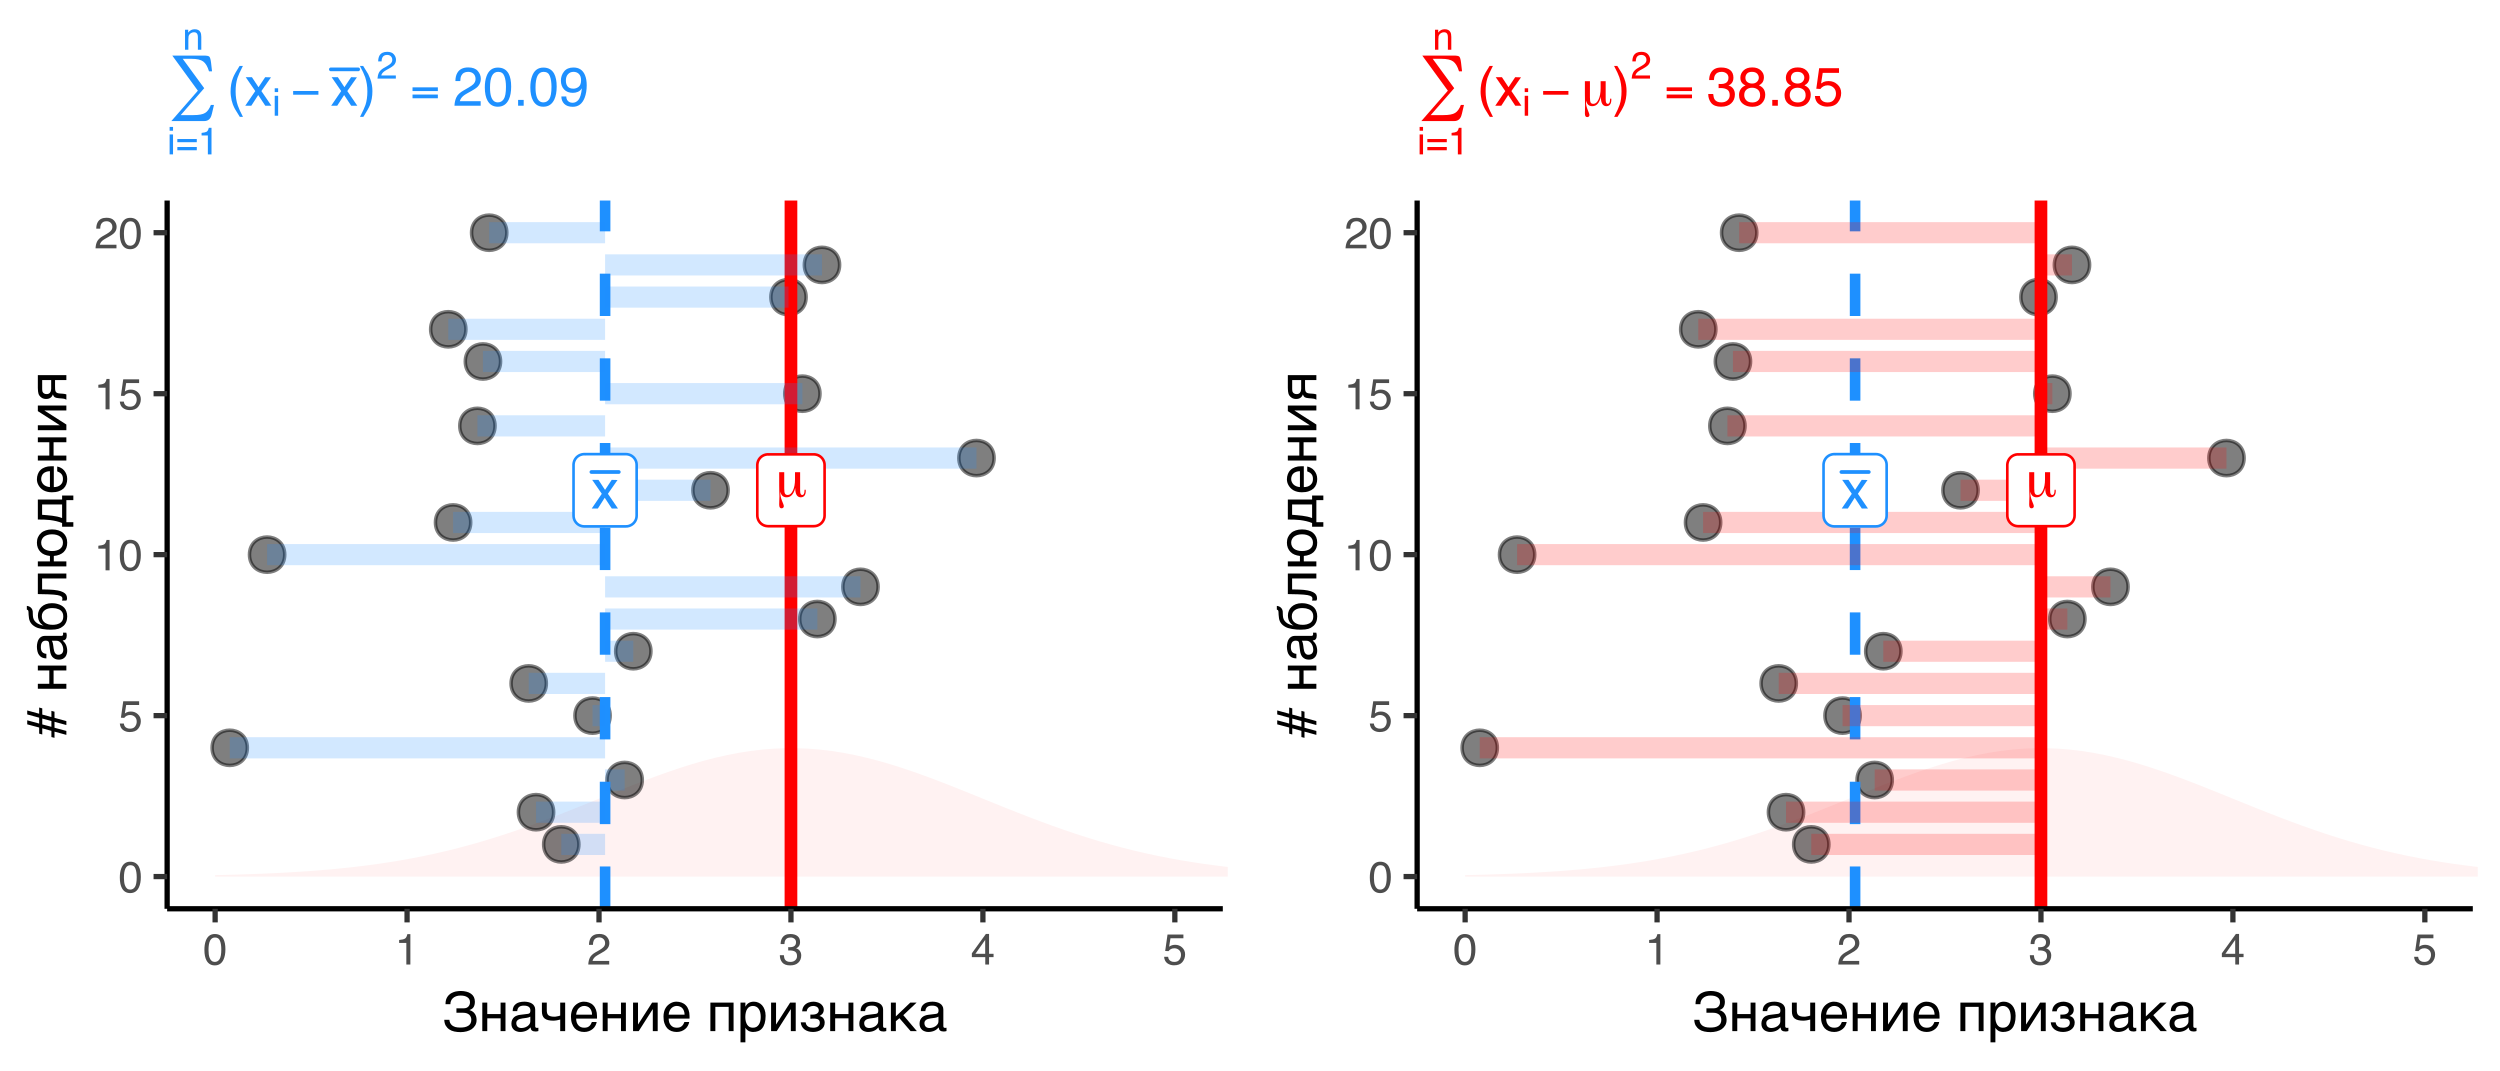 <?xml version="1.0" encoding="UTF-8"?>
<svg xmlns="http://www.w3.org/2000/svg" xmlns:xlink="http://www.w3.org/1999/xlink" width="504pt" height="216pt" viewBox="0 0 504 216" version="1.1">
<defs>
<g>
<symbol overflow="visible" id="glyph0-0">
<path style="stroke:none;" d="M 0.359 0 L 0.359 -7.922 L 6.641 -7.922 L 6.641 0 Z M 5.656 -1 L 5.656 -6.938 L 1.344 -6.938 L 1.344 -1 Z M 5.656 -1 "/>
</symbol>
<symbol overflow="visible" id="glyph0-1">
<path style="stroke:none;" d="M 0.156 -5.781 L 1.422 -5.781 L 2.75 -3.75 L 4.094 -5.781 L 5.266 -5.75 L 3.328 -2.969 L 5.359 0 L 4.109 0 L 2.688 -2.172 L 1.297 0 L 0.062 0 L 2.094 -2.969 Z M 0.156 -5.781 "/>
</symbol>
<symbol overflow="visible" id="glyph1-0">
<path style="stroke:none;" d="M 0.547 1.953 L 0.547 -7.781 L 6.078 -7.781 L 6.078 1.953 Z M 1.172 1.344 L 5.453 1.344 L 5.453 -7.172 L 1.172 -7.172 Z M 1.172 1.344 "/>
</symbol>
<symbol overflow="visible" id="glyph1-1">
<path style="stroke:none;" d="M 1.828 -1.688 C 1.828 -1.164 1.879 -0.816 1.984 -0.641 C 2.086 -0.461 2.273 -0.375 2.547 -0.375 C 2.961 -0.375 3.305 -0.672 3.578 -1.266 C 3.859 -1.859 4 -2.609 4 -3.516 L 4 -4.969 L 5.031 -4.969 L 5.031 -1.344 C 5.031 -1.008 5.062 -0.766 5.125 -0.609 C 5.195 -0.453 5.305 -0.375 5.453 -0.375 C 5.609 -0.375 5.723 -0.453 5.797 -0.609 C 5.879 -0.766 5.922 -0.988 5.922 -1.281 L 5.922 -1.438 L 6.156 -1.438 C 6.156 -1.406 6.156 -1.375 6.156 -1.344 C 6.164 -1.312 6.172 -1.258 6.172 -1.188 C 6.172 -0.781 6.082 -0.461 5.906 -0.234 C 5.727 -0.016 5.484 0.094 5.172 0.094 C 4.797 0.094 4.516 -0.062 4.328 -0.375 C 4.141 -0.688 4.047 -1.16 4.047 -1.797 C 3.879 -1.141 3.648 -0.66 3.359 -0.359 C 3.078 -0.055 2.723 0.094 2.297 0.094 C 1.973 0.094 1.703 0 1.484 -0.188 C 1.273 -0.383 1.129 -0.672 1.047 -1.047 C 1.047 -0.973 1.047 -0.867 1.047 -0.734 C 1.047 -0.266 1.16 0.254 1.391 0.828 C 1.629 1.398 1.75 1.738 1.75 1.844 C 1.75 1.988 1.707 2.102 1.625 2.188 C 1.539 2.27 1.426 2.312 1.281 2.312 C 1.113 2.312 0.992 2.25 0.922 2.125 C 0.848 2.008 0.812 1.812 0.812 1.531 C 0.812 1.469 0.816 1.254 0.828 0.891 C 0.848 0.535 0.859 0.207 0.859 -0.094 C 0.859 -0.352 0.848 -0.723 0.828 -1.203 C 0.816 -1.691 0.812 -2.039 0.812 -2.25 L 0.812 -4.969 L 1.828 -4.969 Z M 1.828 -1.688 "/>
</symbol>
<symbol overflow="visible" id="glyph2-0">
<path style="stroke:none;" d="M 0.281 0 L 0.281 -6.312 L 5.297 -6.312 L 5.297 0 Z M 4.5 -0.797 L 4.5 -5.516 L 1.078 -5.516 L 1.078 -0.797 Z M 4.5 -0.797 "/>
</symbol>
<symbol overflow="visible" id="glyph2-1">
<path style="stroke:none;" d="M 2.375 -6.156 C 3.176 -6.156 3.754 -5.828 4.109 -5.172 C 4.379 -4.66 4.516 -3.961 4.516 -3.078 C 4.516 -2.242 4.391 -1.555 4.141 -1.016 C 3.785 -0.223 3.195 0.172 2.375 0.172 C 1.633 0.172 1.082 -0.148 0.719 -0.797 C 0.426 -1.328 0.281 -2.047 0.281 -2.953 C 0.281 -3.648 0.367 -4.25 0.547 -4.75 C 0.879 -5.688 1.488 -6.156 2.375 -6.156 Z M 2.375 -0.531 C 2.77 -0.531 3.086 -0.707 3.328 -1.062 C 3.566 -1.426 3.688 -2.086 3.688 -3.047 C 3.688 -3.754 3.598 -4.332 3.422 -4.781 C 3.254 -5.227 2.922 -5.453 2.422 -5.453 C 1.973 -5.453 1.641 -5.238 1.422 -4.812 C 1.211 -4.383 1.109 -3.754 1.109 -2.922 C 1.109 -2.297 1.176 -1.789 1.312 -1.406 C 1.52 -0.82 1.875 -0.531 2.375 -0.531 Z M 2.375 -0.531 "/>
</symbol>
<symbol overflow="visible" id="glyph2-2">
<path style="stroke:none;" d="M 1.094 -1.562 C 1.133 -1.125 1.336 -0.82 1.703 -0.656 C 1.879 -0.57 2.094 -0.531 2.344 -0.531 C 2.801 -0.531 3.141 -0.676 3.359 -0.969 C 3.578 -1.258 3.688 -1.582 3.688 -1.938 C 3.688 -2.363 3.555 -2.691 3.297 -2.922 C 3.035 -3.16 2.719 -3.281 2.344 -3.281 C 2.082 -3.281 1.852 -3.227 1.656 -3.125 C 1.469 -3.02 1.305 -2.879 1.172 -2.703 L 0.5 -2.734 L 0.969 -6.047 L 4.172 -6.047 L 4.172 -5.297 L 1.562 -5.297 L 1.297 -3.594 C 1.43 -3.695 1.566 -3.773 1.703 -3.828 C 1.93 -3.93 2.195 -3.984 2.5 -3.984 C 3.062 -3.984 3.535 -3.801 3.922 -3.438 C 4.316 -3.07 4.516 -2.609 4.516 -2.047 C 4.516 -1.461 4.332 -0.945 3.969 -0.5 C 3.613 -0.062 3.047 0.156 2.266 0.156 C 1.754 0.156 1.305 0.016 0.922 -0.266 C 0.547 -0.547 0.332 -0.977 0.281 -1.562 Z M 1.094 -1.562 "/>
</symbol>
<symbol overflow="visible" id="glyph2-3">
<path style="stroke:none;" d="M 0.844 -4.359 L 0.844 -4.953 C 1.395 -5.004 1.781 -5.094 2 -5.219 C 2.227 -5.344 2.395 -5.645 2.5 -6.125 L 3.109 -6.125 L 3.109 0 L 2.297 0 L 2.297 -4.359 Z M 0.844 -4.359 "/>
</symbol>
<symbol overflow="visible" id="glyph2-4">
<path style="stroke:none;" d="M 0.281 0 C 0.301 -0.531 0.406 -0.988 0.594 -1.375 C 0.789 -1.77 1.164 -2.129 1.719 -2.453 L 2.547 -2.922 C 2.91 -3.141 3.164 -3.328 3.312 -3.484 C 3.551 -3.711 3.672 -3.984 3.672 -4.297 C 3.672 -4.648 3.562 -4.93 3.344 -5.141 C 3.133 -5.359 2.848 -5.469 2.484 -5.469 C 1.961 -5.469 1.598 -5.266 1.391 -4.859 C 1.285 -4.648 1.227 -4.352 1.219 -3.969 L 0.422 -3.969 C 0.43 -4.5 0.531 -4.938 0.719 -5.281 C 1.051 -5.875 1.645 -6.172 2.5 -6.172 C 3.195 -6.172 3.707 -5.977 4.031 -5.594 C 4.363 -5.219 4.531 -4.797 4.531 -4.328 C 4.531 -3.836 4.352 -3.414 4 -3.062 C 3.801 -2.863 3.441 -2.617 2.922 -2.328 L 2.344 -2 C 2.062 -1.844 1.836 -1.695 1.672 -1.562 C 1.391 -1.312 1.211 -1.035 1.141 -0.734 L 4.5 -0.734 L 4.5 0 Z M 0.281 0 "/>
</symbol>
<symbol overflow="visible" id="glyph2-5">
<path style="stroke:none;" d="M 2.281 0.172 C 1.551 0.172 1.02 -0.023 0.688 -0.422 C 0.363 -0.828 0.203 -1.316 0.203 -1.891 L 1.016 -1.891 C 1.047 -1.492 1.117 -1.203 1.234 -1.016 C 1.441 -0.691 1.805 -0.531 2.328 -0.531 C 2.734 -0.531 3.055 -0.641 3.297 -0.859 C 3.547 -1.078 3.672 -1.359 3.672 -1.703 C 3.672 -2.129 3.539 -2.426 3.281 -2.594 C 3.031 -2.758 2.672 -2.844 2.203 -2.844 C 2.148 -2.844 2.098 -2.844 2.047 -2.844 C 1.992 -2.844 1.941 -2.844 1.891 -2.844 L 1.891 -3.516 C 1.973 -3.516 2.039 -3.508 2.094 -3.5 C 2.145 -3.5 2.203 -3.5 2.266 -3.5 C 2.555 -3.5 2.797 -3.547 2.984 -3.641 C 3.305 -3.797 3.469 -4.082 3.469 -4.5 C 3.469 -4.801 3.359 -5.035 3.141 -5.203 C 2.922 -5.367 2.672 -5.453 2.391 -5.453 C 1.867 -5.453 1.508 -5.281 1.312 -4.938 C 1.207 -4.75 1.145 -4.477 1.125 -4.125 L 0.359 -4.125 C 0.359 -4.582 0.453 -4.973 0.641 -5.297 C 0.953 -5.867 1.504 -6.156 2.297 -6.156 C 2.93 -6.156 3.422 -6.016 3.766 -5.734 C 4.109 -5.461 4.281 -5.062 4.281 -4.531 C 4.281 -4.145 4.176 -3.836 3.969 -3.609 C 3.844 -3.461 3.68 -3.348 3.484 -3.266 C 3.805 -3.172 4.055 -3 4.234 -2.75 C 4.422 -2.5 4.516 -2.191 4.516 -1.828 C 4.516 -1.234 4.316 -0.75 3.922 -0.375 C 3.535 -0.008 2.988 0.172 2.281 0.172 Z M 2.281 0.172 "/>
</symbol>
<symbol overflow="visible" id="glyph2-6">
<path style="stroke:none;" d="M 2.906 -2.172 L 2.906 -4.969 L 0.938 -2.172 Z M 2.922 0 L 2.922 -1.5 L 0.219 -1.5 L 0.219 -2.266 L 3.047 -6.172 L 3.688 -6.172 L 3.688 -2.172 L 4.594 -2.172 L 4.594 -1.5 L 3.688 -1.5 L 3.688 0 Z M 2.922 0 "/>
</symbol>
<symbol overflow="visible" id="glyph3-0">
<path style="stroke:none;" d="M 0.359 0 L 0.359 -7.891 L 6.625 -7.891 L 6.625 0 Z M 5.625 -0.984 L 5.625 -6.906 L 1.344 -6.906 L 1.344 -0.984 Z M 5.625 -0.984 "/>
</symbol>
<symbol overflow="visible" id="glyph3-1">
<path style="stroke:none;" d="M 2.828 -4.594 L 4.25 -4.594 C 4.477 -4.594 4.676 -4.625 4.844 -4.688 C 5.008 -4.758 5.145 -4.852 5.25 -4.969 C 5.352 -5.082 5.43 -5.211 5.484 -5.359 C 5.535 -5.504 5.562 -5.656 5.562 -5.812 C 5.562 -6.051 5.516 -6.254 5.422 -6.422 C 5.328 -6.598 5.191 -6.738 5.016 -6.844 C 4.848 -6.957 4.648 -7.039 4.422 -7.094 C 4.191 -7.145 3.941 -7.172 3.672 -7.172 C 3.328 -7.172 3.023 -7.125 2.766 -7.031 C 2.504 -6.938 2.285 -6.805 2.109 -6.641 C 1.941 -6.484 1.816 -6.301 1.734 -6.094 C 1.648 -5.883 1.609 -5.66 1.609 -5.422 L 0.625 -5.422 C 0.625 -5.766 0.66 -6.066 0.734 -6.328 C 0.816 -6.586 0.93 -6.816 1.078 -7.016 C 1.223 -7.211 1.391 -7.379 1.578 -7.516 C 1.773 -7.648 1.988 -7.758 2.219 -7.844 C 2.445 -7.938 2.688 -8 2.938 -8.031 C 3.188 -8.07 3.441 -8.094 3.703 -8.094 C 4.117 -8.094 4.5 -8.047 4.844 -7.953 C 5.195 -7.867 5.5 -7.734 5.75 -7.547 C 6.008 -7.367 6.207 -7.145 6.344 -6.875 C 6.477 -6.602 6.547 -6.289 6.547 -5.938 C 6.547 -5.52 6.469 -5.172 6.312 -4.891 C 6.156 -4.609 5.879 -4.398 5.484 -4.266 L 5.484 -4.234 C 5.691 -4.172 5.879 -4.082 6.047 -3.969 C 6.223 -3.863 6.367 -3.727 6.484 -3.562 C 6.609 -3.406 6.707 -3.219 6.781 -3 C 6.852 -2.781 6.891 -2.523 6.891 -2.234 C 6.891 -1.836 6.801 -1.484 6.625 -1.172 C 6.445 -0.867 6.211 -0.613 5.922 -0.406 C 5.629 -0.207 5.285 -0.055 4.891 0.047 C 4.504 0.148 4.098 0.203 3.672 0.203 C 3.223 0.203 2.801 0.16 2.406 0.078 C 2.02 -0.004 1.68 -0.145 1.391 -0.344 C 1.098 -0.539 0.859 -0.797 0.672 -1.109 C 0.492 -1.422 0.395 -1.812 0.375 -2.281 L 1.406 -2.281 C 1.426 -2.051 1.477 -1.844 1.562 -1.656 C 1.656 -1.469 1.785 -1.301 1.953 -1.156 C 2.129 -1.02 2.348 -0.91 2.609 -0.828 C 2.879 -0.754 3.203 -0.719 3.578 -0.719 C 3.922 -0.719 4.227 -0.742 4.5 -0.797 C 4.781 -0.859 5.02 -0.953 5.219 -1.078 C 5.414 -1.203 5.566 -1.363 5.672 -1.562 C 5.773 -1.77 5.828 -2.008 5.828 -2.281 C 5.828 -2.488 5.789 -2.676 5.719 -2.844 C 5.656 -3.02 5.555 -3.172 5.422 -3.297 C 5.285 -3.422 5.113 -3.52 4.906 -3.594 C 4.707 -3.664 4.469 -3.703 4.188 -3.703 L 2.828 -3.703 Z M 2.828 -4.594 "/>
</symbol>
<symbol overflow="visible" id="glyph3-2">
<path style="stroke:none;" d="M 0.719 -5.75 L 1.719 -5.75 L 1.719 -3.438 L 4.406 -3.438 L 4.406 -5.75 L 5.391 -5.75 L 5.391 0 L 4.406 0 L 4.406 -2.578 L 1.719 -2.578 L 1.719 0 L 0.719 0 Z M 0.719 -5.75 "/>
</symbol>
<symbol overflow="visible" id="glyph3-3">
<path style="stroke:none;" d="M 0.719 -4.031 C 0.727 -4.383 0.789 -4.68 0.906 -4.922 C 1.031 -5.16 1.195 -5.352 1.406 -5.5 C 1.613 -5.656 1.859 -5.766 2.141 -5.828 C 2.43 -5.898 2.742 -5.938 3.078 -5.938 C 3.359 -5.938 3.629 -5.906 3.891 -5.844 C 4.148 -5.789 4.383 -5.695 4.594 -5.562 C 4.801 -5.438 4.961 -5.27 5.078 -5.062 C 5.203 -4.863 5.266 -4.617 5.266 -4.328 L 5.266 -0.984 C 5.266 -0.891 5.289 -0.812 5.344 -0.75 C 5.395 -0.688 5.477 -0.656 5.594 -0.656 C 5.633 -0.656 5.68 -0.656 5.734 -0.656 C 5.797 -0.664 5.852 -0.676 5.906 -0.688 L 5.906 -0.016 C 5.82 0.004 5.738 0.023 5.656 0.047 C 5.582 0.066 5.488 0.078 5.375 0.078 C 5.207 0.078 5.062 0.062 4.938 0.031 C 4.812 0 4.707 -0.047 4.625 -0.109 C 4.539 -0.172 4.473 -0.254 4.422 -0.359 C 4.379 -0.473 4.348 -0.602 4.328 -0.75 C 4.211 -0.625 4.086 -0.504 3.953 -0.391 C 3.816 -0.273 3.66 -0.176 3.484 -0.094 C 3.316 -0.008 3.129 0.051 2.922 0.094 C 2.711 0.145 2.477 0.172 2.219 0.172 C 2 0.172 1.785 0.133 1.578 0.062 C 1.367 0 1.18 -0.098 1.016 -0.234 C 0.848 -0.379 0.711 -0.555 0.609 -0.766 C 0.516 -0.973 0.469 -1.211 0.469 -1.484 C 0.469 -1.773 0.516 -2.031 0.609 -2.25 C 0.711 -2.469 0.844 -2.648 1 -2.797 C 1.164 -2.941 1.352 -3.051 1.562 -3.125 C 1.77 -3.207 1.977 -3.258 2.188 -3.281 L 3.812 -3.484 C 3.969 -3.504 4.086 -3.562 4.172 -3.656 C 4.254 -3.758 4.297 -3.926 4.297 -4.156 C 4.297 -4.5 4.18 -4.75 3.953 -4.906 C 3.734 -5.062 3.41 -5.141 2.984 -5.141 C 2.547 -5.141 2.219 -5.047 2 -4.859 C 1.789 -4.672 1.672 -4.395 1.641 -4.031 Z M 4.281 -2.922 C 4.195 -2.867 4.098 -2.82 3.984 -2.781 C 3.867 -2.75 3.738 -2.719 3.594 -2.688 C 3.457 -2.664 3.312 -2.645 3.156 -2.625 C 3 -2.602 2.844 -2.582 2.688 -2.562 C 2.508 -2.539 2.344 -2.504 2.188 -2.453 C 2.039 -2.41 1.91 -2.348 1.797 -2.266 C 1.691 -2.191 1.609 -2.102 1.547 -2 C 1.484 -1.895 1.453 -1.77 1.453 -1.625 C 1.453 -1.457 1.477 -1.312 1.531 -1.188 C 1.582 -1.062 1.648 -0.957 1.734 -0.875 C 1.828 -0.789 1.938 -0.727 2.062 -0.688 C 2.195 -0.645 2.344 -0.625 2.5 -0.625 C 2.594 -0.625 2.703 -0.633 2.828 -0.656 C 2.953 -0.676 3.082 -0.707 3.219 -0.75 C 3.352 -0.801 3.484 -0.863 3.609 -0.938 C 3.734 -1.008 3.844 -1.098 3.938 -1.203 C 4.039 -1.305 4.125 -1.422 4.188 -1.547 C 4.25 -1.68 4.281 -1.832 4.281 -2 Z M 4.281 -2.922 "/>
</symbol>
<symbol overflow="visible" id="glyph3-4">
<path style="stroke:none;" d="M 4.188 -2.328 C 3.977 -2.266 3.742 -2.211 3.484 -2.172 C 3.223 -2.129 2.984 -2.109 2.766 -2.109 C 1.992 -2.109 1.422 -2.254 1.047 -2.547 C 0.68 -2.848 0.5 -3.316 0.5 -3.953 L 0.5 -5.75 L 1.484 -5.75 L 1.484 -4.156 C 1.484 -3.938 1.508 -3.75 1.562 -3.594 C 1.613 -3.438 1.695 -3.305 1.812 -3.203 C 1.938 -3.109 2.094 -3.035 2.281 -2.984 C 2.477 -2.93 2.719 -2.906 3 -2.906 C 3.07 -2.906 3.16 -2.91 3.266 -2.922 C 3.367 -2.941 3.477 -2.961 3.594 -2.984 C 3.707 -3.004 3.816 -3.023 3.922 -3.047 C 4.023 -3.078 4.113 -3.109 4.188 -3.141 L 4.188 -5.75 L 5.188 -5.75 L 5.188 0 L 4.188 0 Z M 4.188 -2.328 "/>
</symbol>
<symbol overflow="visible" id="glyph3-5">
<path style="stroke:none;" d="M 5.625 -1.844 C 5.582 -1.594 5.492 -1.344 5.359 -1.094 C 5.234 -0.852 5.062 -0.641 4.844 -0.453 C 4.625 -0.266 4.367 -0.113 4.078 0 C 3.785 0.113 3.461 0.172 3.109 0.172 C 2.723 0.172 2.363 0.109 2.031 -0.016 C 1.707 -0.141 1.426 -0.328 1.188 -0.578 C 0.957 -0.836 0.773 -1.16 0.641 -1.547 C 0.504 -1.93 0.438 -2.391 0.438 -2.922 C 0.438 -3.266 0.473 -3.578 0.547 -3.859 C 0.617 -4.148 0.719 -4.406 0.844 -4.625 C 0.977 -4.852 1.129 -5.047 1.297 -5.203 C 1.473 -5.367 1.656 -5.504 1.844 -5.609 C 2.039 -5.723 2.238 -5.805 2.438 -5.859 C 2.645 -5.91 2.844 -5.938 3.031 -5.938 C 3.414 -5.938 3.77 -5.875 4.094 -5.75 C 4.426 -5.633 4.707 -5.453 4.938 -5.203 C 5.176 -4.961 5.359 -4.66 5.484 -4.297 C 5.617 -3.941 5.688 -3.52 5.688 -3.031 L 5.688 -2.531 L 1.484 -2.531 C 1.484 -2.25 1.52 -1.992 1.594 -1.766 C 1.676 -1.535 1.785 -1.344 1.922 -1.188 C 2.055 -1.031 2.223 -0.906 2.422 -0.812 C 2.629 -0.727 2.859 -0.688 3.109 -0.688 C 3.359 -0.688 3.57 -0.719 3.75 -0.781 C 3.926 -0.852 4.07 -0.945 4.188 -1.062 C 4.301 -1.176 4.395 -1.301 4.469 -1.438 C 4.551 -1.57 4.613 -1.707 4.656 -1.844 Z M 4.688 -3.312 C 4.688 -3.594 4.645 -3.844 4.562 -4.062 C 4.488 -4.281 4.383 -4.461 4.25 -4.609 C 4.113 -4.766 3.945 -4.879 3.75 -4.953 C 3.551 -5.035 3.336 -5.078 3.109 -5.078 C 2.879 -5.078 2.672 -5.031 2.484 -4.938 C 2.297 -4.852 2.129 -4.734 1.984 -4.578 C 1.836 -4.422 1.723 -4.234 1.641 -4.016 C 1.555 -3.805 1.504 -3.57 1.484 -3.312 Z M 4.688 -3.312 "/>
</symbol>
<symbol overflow="visible" id="glyph3-6">
<path style="stroke:none;" d="M 0.719 -5.75 L 1.719 -5.75 L 1.719 -1.344 L 1.734 -1.344 L 4.562 -5.75 L 5.688 -5.75 L 5.688 0 L 4.703 0 L 4.703 -4.406 L 4.672 -4.406 L 1.859 0 L 0.719 0 Z M 0.719 -5.75 "/>
</symbol>
<symbol overflow="visible" id="glyph3-7">
<path style="stroke:none;" d=""/>
</symbol>
<symbol overflow="visible" id="glyph3-8">
<path style="stroke:none;" d="M 4.406 -4.891 L 1.719 -4.891 L 1.719 0 L 0.719 0 L 0.719 -5.75 L 5.391 -5.75 L 5.391 0 L 4.406 0 Z M 4.406 -4.891 "/>
</symbol>
<symbol overflow="visible" id="glyph3-9">
<path style="stroke:none;" d="M 0.672 -5.75 L 1.656 -5.75 L 1.656 -4.969 L 1.688 -4.969 C 1.75 -5.094 1.828 -5.211 1.922 -5.328 C 2.023 -5.453 2.145 -5.555 2.281 -5.641 C 2.414 -5.734 2.57 -5.805 2.75 -5.859 C 2.938 -5.91 3.145 -5.938 3.375 -5.938 C 3.688 -5.938 3.984 -5.875 4.266 -5.75 C 4.547 -5.633 4.797 -5.457 5.016 -5.219 C 5.234 -4.977 5.406 -4.68 5.531 -4.328 C 5.664 -3.973 5.734 -3.562 5.734 -3.094 C 5.734 -2.5 5.672 -1.992 5.547 -1.578 C 5.43 -1.172 5.258 -0.832 5.031 -0.562 C 4.812 -0.301 4.547 -0.113 4.234 0 C 3.93 0.113 3.586 0.172 3.203 0.172 C 3.016 0.172 2.836 0.145 2.672 0.094 C 2.504 0.051 2.352 -0.008 2.219 -0.094 C 2.094 -0.176 1.984 -0.266 1.891 -0.359 C 1.797 -0.461 1.727 -0.562 1.688 -0.656 L 1.656 -0.656 L 1.656 2.266 L 0.672 2.266 Z M 1.641 -2.844 C 1.641 -2.531 1.672 -2.242 1.734 -1.984 C 1.797 -1.723 1.891 -1.492 2.016 -1.297 C 2.141 -1.109 2.297 -0.957 2.484 -0.844 C 2.68 -0.738 2.91 -0.688 3.172 -0.688 C 3.441 -0.688 3.676 -0.738 3.875 -0.844 C 4.07 -0.957 4.234 -1.109 4.359 -1.297 C 4.492 -1.492 4.594 -1.723 4.656 -1.984 C 4.719 -2.242 4.75 -2.531 4.75 -2.844 C 4.75 -3.164 4.719 -3.461 4.656 -3.734 C 4.594 -4.016 4.492 -4.254 4.359 -4.453 C 4.234 -4.648 4.07 -4.801 3.875 -4.906 C 3.676 -5.02 3.441 -5.078 3.172 -5.078 C 2.91 -5.078 2.68 -5.02 2.484 -4.906 C 2.297 -4.801 2.141 -4.648 2.016 -4.453 C 1.891 -4.254 1.797 -4.016 1.734 -3.734 C 1.672 -3.461 1.641 -3.164 1.641 -2.844 Z M 1.641 -2.844 "/>
</symbol>
<symbol overflow="visible" id="glyph3-10">
<path style="stroke:none;" d="M 2.219 -3.328 L 2.719 -3.328 C 2.844 -3.328 2.977 -3.344 3.125 -3.375 C 3.27 -3.406 3.398 -3.453 3.516 -3.516 C 3.641 -3.586 3.738 -3.68 3.812 -3.797 C 3.883 -3.91 3.922 -4.047 3.922 -4.203 C 3.922 -4.316 3.895 -4.426 3.844 -4.531 C 3.801 -4.633 3.734 -4.727 3.641 -4.812 C 3.547 -4.895 3.426 -4.957 3.281 -5 C 3.133 -5.051 2.969 -5.078 2.781 -5.078 C 2.676 -5.078 2.555 -5.062 2.422 -5.031 C 2.285 -5 2.148 -4.941 2.016 -4.859 C 1.891 -4.785 1.773 -4.676 1.672 -4.531 C 1.578 -4.395 1.516 -4.211 1.484 -3.984 L 0.562 -3.984 C 0.582 -4.242 0.629 -4.473 0.703 -4.672 C 0.785 -4.867 0.883 -5.035 1 -5.172 C 1.125 -5.316 1.258 -5.438 1.406 -5.531 C 1.562 -5.633 1.719 -5.711 1.875 -5.766 C 2.031 -5.828 2.188 -5.867 2.344 -5.891 C 2.508 -5.922 2.664 -5.938 2.812 -5.938 C 3.07 -5.938 3.328 -5.898 3.578 -5.828 C 3.828 -5.766 4.051 -5.664 4.25 -5.531 C 4.445 -5.395 4.609 -5.223 4.734 -5.016 C 4.859 -4.816 4.922 -4.582 4.922 -4.312 C 4.922 -4.133 4.895 -3.977 4.844 -3.844 C 4.789 -3.707 4.723 -3.586 4.641 -3.484 C 4.555 -3.391 4.461 -3.305 4.359 -3.234 C 4.266 -3.16 4.172 -3.102 4.078 -3.062 L 4.078 -3.031 C 4.18 -3.02 4.289 -2.984 4.406 -2.922 C 4.531 -2.867 4.645 -2.789 4.75 -2.688 C 4.852 -2.582 4.938 -2.453 5 -2.297 C 5.07 -2.141 5.109 -1.945 5.109 -1.719 C 5.109 -1.395 5.039 -1.113 4.906 -0.875 C 4.77 -0.633 4.586 -0.438 4.359 -0.281 C 4.141 -0.125 3.891 -0.008 3.609 0.062 C 3.336 0.133 3.055 0.172 2.766 0.172 C 2.398 0.172 2.07 0.125 1.781 0.031 C 1.488 -0.062 1.234 -0.191 1.016 -0.359 C 0.797 -0.535 0.625 -0.742 0.5 -0.984 C 0.375 -1.223 0.301 -1.484 0.281 -1.766 L 1.266 -1.766 C 1.297 -1.555 1.359 -1.379 1.453 -1.234 C 1.547 -1.098 1.66 -0.988 1.797 -0.906 C 1.93 -0.832 2.082 -0.773 2.25 -0.734 C 2.414 -0.703 2.586 -0.688 2.766 -0.688 C 3.211 -0.688 3.551 -0.773 3.781 -0.953 C 4.008 -1.141 4.125 -1.383 4.125 -1.688 C 4.125 -1.82 4.102 -1.941 4.062 -2.047 C 4.02 -2.148 3.953 -2.238 3.859 -2.312 C 3.766 -2.383 3.633 -2.438 3.469 -2.469 C 3.312 -2.508 3.113 -2.531 2.875 -2.531 C 2.832 -2.531 2.781 -2.531 2.719 -2.531 C 2.656 -2.531 2.594 -2.523 2.531 -2.516 C 2.477 -2.516 2.422 -2.508 2.359 -2.5 C 2.305 -2.5 2.258 -2.5 2.219 -2.5 Z M 2.219 -3.328 "/>
</symbol>
<symbol overflow="visible" id="glyph3-11">
<path style="stroke:none;" d="M 0.719 -5.75 L 1.719 -5.75 L 1.719 -2.969 L 4.625 -5.75 L 5.906 -5.75 L 3.219 -3.219 L 5.953 0 L 4.688 0 L 2.438 -2.609 L 1.719 -2 L 1.719 0 L 0.719 0 Z M 0.719 -5.75 "/>
</symbol>
<symbol overflow="visible" id="glyph3-12">
<path style="stroke:none;" d="M 3.25 -8.016 C 2.688 -6.922 2.32 -6.117 2.156 -5.609 C 1.906 -4.828 1.781 -3.922 1.781 -2.891 C 1.781 -1.848 1.926 -0.898 2.219 -0.047 C 2.395 0.484 2.742 1.25 3.266 2.25 L 2.625 2.25 C 2.102 1.426 1.781 0.898 1.656 0.672 C 1.531 0.453 1.391 0.148 1.234 -0.234 C 1.035 -0.766 0.898 -1.332 0.828 -1.938 C 0.785 -2.25 0.766 -2.547 0.766 -2.828 C 0.766 -3.891 0.93 -4.832 1.266 -5.656 C 1.473 -6.188 1.91 -6.973 2.578 -8.016 Z M 3.25 -8.016 "/>
</symbol>
<symbol overflow="visible" id="glyph3-13">
<path style="stroke:none;" d="M 0.156 -5.75 L 1.406 -5.75 L 2.734 -3.734 L 4.078 -5.75 L 5.25 -5.719 L 3.312 -2.953 L 5.328 0 L 4.094 0 L 2.672 -2.156 L 1.281 0 L 0.062 0 L 2.078 -2.953 Z M 0.156 -5.75 "/>
</symbol>
<symbol overflow="visible" id="glyph3-14">
<path style="stroke:none;" d="M 0.375 2.25 C 0.945 1.133 1.316 0.32 1.484 -0.188 C 1.734 -0.957 1.859 -1.859 1.859 -2.891 C 1.859 -3.922 1.711 -4.867 1.422 -5.734 C 1.242 -6.266 0.891 -7.023 0.359 -8.016 L 1.016 -8.016 C 1.566 -7.141 1.898 -6.598 2.016 -6.391 C 2.129 -6.18 2.254 -5.895 2.391 -5.531 C 2.566 -5.082 2.691 -4.641 2.766 -4.203 C 2.836 -3.773 2.875 -3.359 2.875 -2.953 C 2.875 -1.891 2.707 -0.941 2.375 -0.109 C 2.156 0.422 1.711 1.207 1.047 2.25 Z M 0.375 2.25 "/>
</symbol>
<symbol overflow="visible" id="glyph3-15">
<path style="stroke:none;" d="M 0.344 0 C 0.375 -0.664 0.508 -1.242 0.75 -1.734 C 0.988 -2.223 1.457 -2.664 2.156 -3.062 L 3.188 -3.656 C 3.645 -3.926 3.969 -4.156 4.156 -4.344 C 4.445 -4.645 4.594 -4.988 4.594 -5.375 C 4.594 -5.82 4.457 -6.176 4.188 -6.438 C 3.914 -6.695 3.555 -6.828 3.109 -6.828 C 2.453 -6.828 1.992 -6.578 1.734 -6.078 C 1.598 -5.805 1.523 -5.438 1.516 -4.969 L 0.531 -4.969 C 0.539 -5.633 0.664 -6.176 0.906 -6.594 C 1.32 -7.344 2.062 -7.719 3.125 -7.719 C 4 -7.719 4.641 -7.477 5.047 -7 C 5.453 -6.531 5.656 -6.004 5.656 -5.422 C 5.656 -4.797 5.441 -4.266 5.016 -3.828 C 4.766 -3.578 4.312 -3.27 3.656 -2.906 L 2.922 -2.5 C 2.578 -2.312 2.301 -2.129 2.094 -1.953 C 1.738 -1.641 1.516 -1.289 1.422 -0.906 L 5.625 -0.906 L 5.625 0 Z M 0.344 0 "/>
</symbol>
<symbol overflow="visible" id="glyph3-16">
<path style="stroke:none;" d="M 2.969 -7.688 C 3.969 -7.688 4.691 -7.281 5.141 -6.469 C 5.484 -5.832 5.656 -4.961 5.656 -3.859 C 5.656 -2.805 5.5 -1.941 5.188 -1.266 C 4.727 -0.285 3.988 0.203 2.969 0.203 C 2.039 0.203 1.352 -0.195 0.906 -1 C 0.531 -1.664 0.344 -2.562 0.344 -3.688 C 0.344 -4.562 0.457 -5.312 0.688 -5.938 C 1.102 -7.102 1.863 -7.688 2.969 -7.688 Z M 2.969 -0.672 C 3.469 -0.672 3.863 -0.891 4.156 -1.328 C 4.457 -1.773 4.609 -2.602 4.609 -3.812 C 4.609 -4.688 4.5 -5.406 4.281 -5.969 C 4.07 -6.539 3.656 -6.828 3.031 -6.828 C 2.469 -6.828 2.051 -6.555 1.781 -6.016 C 1.52 -5.484 1.391 -4.695 1.391 -3.656 C 1.391 -2.863 1.473 -2.234 1.641 -1.766 C 1.898 -1.035 2.344 -0.672 2.969 -0.672 Z M 2.969 -0.672 "/>
</symbol>
<symbol overflow="visible" id="glyph3-17">
<path style="stroke:none;" d="M 0.938 -1.172 L 2.062 -1.172 L 2.062 0 L 0.938 0 Z M 0.938 -1.172 "/>
</symbol>
<symbol overflow="visible" id="glyph3-18">
<path style="stroke:none;" d="M 1.469 -1.859 C 1.488 -1.328 1.691 -0.957 2.078 -0.75 C 2.273 -0.645 2.5 -0.594 2.75 -0.594 C 3.207 -0.594 3.598 -0.785 3.922 -1.172 C 4.254 -1.555 4.488 -2.336 4.625 -3.516 C 4.406 -3.172 4.133 -2.93 3.812 -2.797 C 3.5 -2.66 3.16 -2.594 2.797 -2.594 C 2.055 -2.594 1.469 -2.82 1.031 -3.281 C 0.602 -3.738 0.391 -4.332 0.391 -5.062 C 0.391 -5.758 0.602 -6.375 1.031 -6.906 C 1.457 -7.438 2.086 -7.703 2.922 -7.703 C 4.035 -7.703 4.805 -7.195 5.234 -6.188 C 5.473 -5.633 5.594 -4.941 5.594 -4.109 C 5.594 -3.16 5.453 -2.32 5.172 -1.594 C 4.703 -0.383 3.906 0.219 2.781 0.219 C 2.031 0.219 1.457 0.02 1.062 -0.375 C 0.676 -0.77 0.484 -1.266 0.484 -1.859 Z M 2.922 -3.438 C 3.305 -3.438 3.656 -3.562 3.969 -3.812 C 4.289 -4.062 4.453 -4.504 4.453 -5.141 C 4.453 -5.703 4.305 -6.125 4.016 -6.406 C 3.734 -6.688 3.375 -6.828 2.938 -6.828 C 2.469 -6.828 2.094 -6.664 1.812 -6.344 C 1.531 -6.031 1.391 -5.609 1.391 -5.078 C 1.391 -4.578 1.508 -4.176 1.75 -3.875 C 2 -3.582 2.391 -3.438 2.922 -3.438 Z M 2.922 -3.438 "/>
</symbol>
<symbol overflow="visible" id="glyph3-19">
<path style="stroke:none;" d="M 2.859 0.203 C 1.953 0.203 1.289 -0.047 0.875 -0.547 C 0.469 -1.047 0.266 -1.648 0.266 -2.359 L 1.266 -2.359 C 1.316 -1.859 1.41 -1.5 1.547 -1.281 C 1.797 -0.875 2.25 -0.672 2.906 -0.672 C 3.414 -0.672 3.82 -0.805 4.125 -1.078 C 4.438 -1.348 4.594 -1.695 4.594 -2.125 C 4.594 -2.656 4.43 -3.023 4.109 -3.234 C 3.785 -3.453 3.336 -3.562 2.766 -3.562 C 2.703 -3.562 2.633 -3.562 2.562 -3.562 C 2.5 -3.562 2.43 -3.555 2.359 -3.547 L 2.359 -4.406 C 2.461 -4.395 2.547 -4.383 2.609 -4.375 C 2.68 -4.375 2.758 -4.375 2.844 -4.375 C 3.195 -4.375 3.492 -4.43 3.734 -4.547 C 4.141 -4.742 4.344 -5.102 4.344 -5.625 C 4.344 -6.008 4.207 -6.305 3.938 -6.516 C 3.664 -6.723 3.348 -6.828 2.984 -6.828 C 2.336 -6.828 1.891 -6.609 1.641 -6.172 C 1.504 -5.941 1.426 -5.609 1.406 -5.172 L 0.453 -5.172 C 0.453 -5.742 0.566 -6.227 0.797 -6.625 C 1.191 -7.344 1.883 -7.703 2.875 -7.703 C 3.664 -7.703 4.273 -7.523 4.703 -7.172 C 5.129 -6.828 5.344 -6.32 5.344 -5.656 C 5.344 -5.188 5.219 -4.805 4.969 -4.516 C 4.812 -4.328 4.602 -4.18 4.344 -4.078 C 4.75 -3.973 5.066 -3.758 5.297 -3.438 C 5.523 -3.125 5.641 -2.738 5.641 -2.281 C 5.641 -1.539 5.395 -0.941 4.906 -0.484 C 4.426 -0.023 3.742 0.203 2.859 0.203 Z M 2.859 0.203 "/>
</symbol>
<symbol overflow="visible" id="glyph3-20">
<path style="stroke:none;" d="M 2.984 -4.469 C 3.41 -4.469 3.742 -4.586 3.984 -4.828 C 4.223 -5.066 4.344 -5.348 4.344 -5.672 C 4.344 -5.961 4.227 -6.227 4 -6.469 C 3.77 -6.707 3.422 -6.828 2.953 -6.828 C 2.492 -6.828 2.16 -6.707 1.953 -6.469 C 1.742 -6.227 1.641 -5.945 1.641 -5.625 C 1.641 -5.258 1.77 -4.973 2.031 -4.766 C 2.301 -4.566 2.617 -4.469 2.984 -4.469 Z M 3.047 -0.656 C 3.492 -0.656 3.863 -0.773 4.156 -1.016 C 4.457 -1.266 4.609 -1.629 4.609 -2.109 C 4.609 -2.609 4.457 -2.984 4.156 -3.234 C 3.852 -3.492 3.461 -3.625 2.984 -3.625 C 2.516 -3.625 2.133 -3.492 1.844 -3.234 C 1.551 -2.973 1.406 -2.609 1.406 -2.141 C 1.406 -1.734 1.539 -1.383 1.812 -1.094 C 2.082 -0.801 2.492 -0.656 3.047 -0.656 Z M 1.672 -4.094 C 1.398 -4.207 1.191 -4.344 1.047 -4.5 C 0.766 -4.789 0.625 -5.164 0.625 -5.625 C 0.625 -6.195 0.832 -6.688 1.25 -7.094 C 1.664 -7.508 2.254 -7.719 3.016 -7.719 C 3.754 -7.719 4.332 -7.52 4.75 -7.125 C 5.164 -6.738 5.375 -6.285 5.375 -5.766 C 5.375 -5.285 5.254 -4.898 5.016 -4.609 C 4.879 -4.43 4.664 -4.266 4.375 -4.109 C 4.695 -3.961 4.945 -3.797 5.125 -3.609 C 5.469 -3.242 5.641 -2.773 5.641 -2.203 C 5.641 -1.523 5.41 -0.953 4.953 -0.484 C 4.504 -0.016 3.863 0.219 3.031 0.219 C 2.281 0.219 1.645 0.016 1.125 -0.391 C 0.613 -0.797 0.359 -1.383 0.359 -2.156 C 0.359 -2.613 0.469 -3.004 0.688 -3.328 C 0.906 -3.66 1.234 -3.914 1.672 -4.094 Z M 1.672 -4.094 "/>
</symbol>
<symbol overflow="visible" id="glyph3-21">
<path style="stroke:none;" d="M 1.359 -1.953 C 1.422 -1.41 1.676 -1.031 2.125 -0.812 C 2.352 -0.707 2.617 -0.656 2.922 -0.656 C 3.492 -0.656 3.914 -0.836 4.188 -1.203 C 4.469 -1.566 4.609 -1.973 4.609 -2.422 C 4.609 -2.953 4.441 -3.363 4.109 -3.656 C 3.785 -3.957 3.395 -4.109 2.938 -4.109 C 2.602 -4.109 2.316 -4.039 2.078 -3.906 C 1.836 -3.781 1.633 -3.602 1.469 -3.375 L 0.641 -3.422 L 1.219 -7.562 L 5.219 -7.562 L 5.219 -6.625 L 1.938 -6.625 L 1.609 -4.484 C 1.797 -4.617 1.969 -4.723 2.125 -4.797 C 2.414 -4.91 2.75 -4.969 3.125 -4.969 C 3.82 -4.969 4.414 -4.738 4.906 -4.281 C 5.406 -3.832 5.656 -3.258 5.656 -2.562 C 5.656 -1.832 5.426 -1.191 4.969 -0.641 C 4.52 -0.086 3.805 0.188 2.828 0.188 C 2.203 0.188 1.645 0.016 1.156 -0.328 C 0.676 -0.68 0.41 -1.223 0.359 -1.953 Z M 1.359 -1.953 "/>
</symbol>
<symbol overflow="visible" id="glyph4-0">
<path style="stroke:none;" d="M 0 -0.359 L -7.891 -0.359 L -7.891 -6.625 L 0 -6.625 Z M -0.984 -5.625 L -6.906 -5.625 L -6.906 -1.344 L -0.984 -1.344 Z M -0.984 -5.625 "/>
</symbol>
<symbol overflow="visible" id="glyph4-1">
<path style="stroke:none;" d="M -3.016 -0.156 L -3.016 -1.406 L -4.859 -1.922 L -4.859 -0.672 L -5.484 -0.844 L -5.484 -2.078 L -7.891 -2.719 L -7.891 -3.531 L -5.484 -2.875 L -5.484 -4.062 L -7.891 -4.719 L -7.891 -5.516 L -5.484 -4.859 L -5.484 -6.109 L -4.859 -5.938 L -4.859 -4.688 L -3.016 -4.188 L -3.016 -5.438 L -2.391 -5.266 L -2.391 -4.031 L 0 -3.375 L 0 -2.578 L -2.391 -3.234 L -2.391 -2.031 L 0 -1.391 L 0 -0.594 L -2.391 -1.25 L -2.391 0 Z M -3.016 -3.391 L -4.859 -3.891 L -4.859 -2.703 L -3.016 -2.219 Z M -3.016 -3.391 "/>
</symbol>
<symbol overflow="visible" id="glyph4-2">
<path style="stroke:none;" d=""/>
</symbol>
<symbol overflow="visible" id="glyph4-3">
<path style="stroke:none;" d="M -5.75 -0.719 L -5.75 -1.719 L -3.438 -1.719 L -3.438 -4.406 L -5.75 -4.406 L -5.75 -5.391 L 0 -5.391 L 0 -4.406 L -2.578 -4.406 L -2.578 -1.719 L 0 -1.719 L 0 -0.719 Z M -5.75 -0.719 "/>
</symbol>
<symbol overflow="visible" id="glyph4-4">
<path style="stroke:none;" d="M -4.031 -0.719 C -4.383 -0.727 -4.68 -0.789 -4.922 -0.906 C -5.16 -1.031 -5.352 -1.195 -5.5 -1.406 C -5.656 -1.613 -5.766 -1.859 -5.828 -2.141 C -5.898 -2.43 -5.938 -2.742 -5.938 -3.078 C -5.938 -3.359 -5.906 -3.629 -5.844 -3.891 C -5.789 -4.148 -5.695 -4.383 -5.562 -4.594 C -5.438 -4.801 -5.27 -4.961 -5.062 -5.078 C -4.863 -5.203 -4.617 -5.266 -4.328 -5.266 L -0.984 -5.266 C -0.891 -5.266 -0.812 -5.289 -0.75 -5.344 C -0.688 -5.395 -0.656 -5.477 -0.656 -5.594 C -0.656 -5.633 -0.656 -5.68 -0.656 -5.734 C -0.664 -5.797 -0.676 -5.852 -0.688 -5.906 L -0.016 -5.906 C 0.004 -5.82 0.023 -5.738 0.047 -5.656 C 0.066 -5.582 0.078 -5.488 0.078 -5.375 C 0.078 -5.207 0.062 -5.062 0.031 -4.938 C 0 -4.812 -0.047 -4.707 -0.109 -4.625 C -0.172 -4.539 -0.254 -4.473 -0.359 -4.422 C -0.473 -4.379 -0.602 -4.348 -0.75 -4.328 C -0.625 -4.211 -0.504 -4.086 -0.391 -3.953 C -0.273 -3.816 -0.176 -3.66 -0.094 -3.484 C -0.008 -3.316 0.051 -3.129 0.094 -2.922 C 0.145 -2.711 0.172 -2.477 0.172 -2.219 C 0.172 -2 0.133 -1.785 0.062 -1.578 C 0 -1.367 -0.098 -1.18 -0.234 -1.016 C -0.379 -0.848 -0.555 -0.711 -0.766 -0.609 C -0.973 -0.516 -1.211 -0.469 -1.484 -0.469 C -1.773 -0.469 -2.031 -0.516 -2.25 -0.609 C -2.469 -0.711 -2.648 -0.844 -2.797 -1 C -2.941 -1.164 -3.051 -1.352 -3.125 -1.562 C -3.207 -1.77 -3.258 -1.977 -3.281 -2.188 L -3.484 -3.812 C -3.504 -3.969 -3.562 -4.086 -3.656 -4.172 C -3.758 -4.254 -3.926 -4.297 -4.156 -4.297 C -4.5 -4.297 -4.75 -4.18 -4.906 -3.953 C -5.062 -3.734 -5.141 -3.41 -5.141 -2.984 C -5.141 -2.547 -5.047 -2.219 -4.859 -2 C -4.672 -1.789 -4.395 -1.672 -4.031 -1.641 Z M -2.922 -4.281 C -2.867 -4.195 -2.82 -4.098 -2.781 -3.984 C -2.75 -3.867 -2.719 -3.738 -2.688 -3.594 C -2.664 -3.457 -2.645 -3.312 -2.625 -3.156 C -2.602 -3 -2.582 -2.844 -2.562 -2.688 C -2.539 -2.508 -2.504 -2.344 -2.453 -2.188 C -2.41 -2.039 -2.348 -1.91 -2.266 -1.797 C -2.191 -1.691 -2.102 -1.609 -2 -1.547 C -1.895 -1.484 -1.77 -1.453 -1.625 -1.453 C -1.457 -1.453 -1.312 -1.477 -1.188 -1.531 C -1.062 -1.582 -0.957 -1.648 -0.875 -1.734 C -0.789 -1.828 -0.727 -1.938 -0.688 -2.062 C -0.645 -2.195 -0.625 -2.344 -0.625 -2.5 C -0.625 -2.594 -0.633 -2.703 -0.656 -2.828 C -0.676 -2.953 -0.707 -3.082 -0.75 -3.219 C -0.801 -3.352 -0.863 -3.484 -0.938 -3.609 C -1.008 -3.734 -1.098 -3.844 -1.203 -3.938 C -1.305 -4.039 -1.422 -4.125 -1.547 -4.188 C -1.68 -4.25 -1.832 -4.281 -2 -4.281 Z M -2.922 -4.281 "/>
</symbol>
<symbol overflow="visible" id="glyph4-5">
<path style="stroke:none;" d="M -7.969 -5.188 C -7.914 -5.188 -7.848 -5.176 -7.766 -5.156 C -7.691 -5.145 -7.609 -5.117 -7.516 -5.078 C -7.43 -5.047 -7.348 -5 -7.266 -4.938 C -7.18 -4.875 -7.098 -4.789 -7.016 -4.688 C -6.984 -4.633 -6.953 -4.582 -6.922 -4.531 C -6.891 -4.488 -6.863 -4.43 -6.844 -4.359 C -6.82 -4.285 -6.801 -4.191 -6.781 -4.078 C -6.77 -3.973 -6.766 -3.828 -6.766 -3.641 L -6.75 -3.234 C -6.738 -2.953 -6.68 -2.695 -6.578 -2.469 C -6.473 -2.25 -6.328 -2.055 -6.141 -1.891 C -5.953 -1.723 -5.723 -1.582 -5.453 -1.469 C -5.191 -1.352 -4.898 -1.27 -4.578 -1.219 C -4.723 -1.289 -4.863 -1.383 -5 -1.5 C -5.133 -1.613 -5.254 -1.75 -5.359 -1.906 C -5.473 -2.07 -5.562 -2.266 -5.625 -2.484 C -5.695 -2.711 -5.734 -2.973 -5.734 -3.266 C -5.734 -3.598 -5.672 -3.91 -5.547 -4.203 C -5.43 -4.504 -5.254 -4.766 -5.016 -4.984 C -4.785 -5.211 -4.492 -5.395 -4.141 -5.531 C -3.785 -5.664 -3.379 -5.734 -2.922 -5.734 C -2.773 -5.734 -2.594 -5.723 -2.375 -5.703 C -2.164 -5.68 -1.945 -5.633 -1.719 -5.562 C -1.488 -5.5 -1.258 -5.406 -1.031 -5.281 C -0.812 -5.164 -0.609 -5.008 -0.422 -4.812 C -0.242 -4.613 -0.102 -4.367 0 -4.078 C 0.113 -3.797 0.172 -3.457 0.172 -3.062 C 0.172 -2.895 0.156 -2.719 0.125 -2.531 C 0.102 -2.352 0.055 -2.172 -0.016 -1.984 C -0.086 -1.805 -0.188 -1.629 -0.312 -1.453 C -0.438 -1.273 -0.602 -1.117 -0.812 -0.984 C -0.906 -0.91 -1.016 -0.836 -1.141 -0.766 C -1.273 -0.691 -1.438 -0.625 -1.625 -0.562 C -1.812 -0.508 -2.031 -0.469 -2.281 -0.438 C -2.539 -0.406 -2.844 -0.391 -3.188 -0.391 C -3.414 -0.391 -3.676 -0.398 -3.969 -0.422 C -4.258 -0.441 -4.555 -0.477 -4.859 -0.531 C -5.16 -0.582 -5.453 -0.648 -5.734 -0.734 C -6.016 -0.828 -6.258 -0.945 -6.469 -1.094 C -6.695 -1.238 -6.879 -1.395 -7.016 -1.562 C -7.16 -1.727 -7.273 -1.906 -7.359 -2.094 C -7.441 -2.281 -7.5 -2.477 -7.531 -2.688 C -7.57 -2.906 -7.598 -3.141 -7.609 -3.391 L -7.625 -3.734 C -7.625 -3.848 -7.629 -3.945 -7.641 -4.031 C -7.648 -4.113 -7.664 -4.18 -7.688 -4.234 C -7.707 -4.285 -7.738 -4.328 -7.781 -4.359 C -7.82 -4.391 -7.883 -4.414 -7.969 -4.438 Z M -2.766 -1.375 C -2.66 -1.375 -2.535 -1.379 -2.391 -1.391 C -2.242 -1.398 -2.086 -1.426 -1.922 -1.469 C -1.766 -1.508 -1.609 -1.566 -1.453 -1.641 C -1.297 -1.711 -1.156 -1.812 -1.031 -1.938 C -0.906 -2.062 -0.805 -2.211 -0.734 -2.391 C -0.66 -2.578 -0.625 -2.801 -0.625 -3.062 C -0.625 -3.344 -0.664 -3.578 -0.75 -3.766 C -0.844 -3.961 -0.961 -4.125 -1.109 -4.25 C -1.254 -4.375 -1.414 -4.469 -1.594 -4.531 C -1.77 -4.602 -1.941 -4.656 -2.109 -4.688 C -2.273 -4.719 -2.426 -4.734 -2.562 -4.734 C -2.695 -4.742 -2.801 -4.75 -2.875 -4.75 C -3.133 -4.75 -3.391 -4.719 -3.641 -4.656 C -3.891 -4.594 -4.109 -4.492 -4.297 -4.359 C -4.492 -4.234 -4.648 -4.066 -4.766 -3.859 C -4.891 -3.648 -4.953 -3.395 -4.953 -3.094 C -4.953 -2.789 -4.895 -2.531 -4.781 -2.312 C -4.664 -2.102 -4.504 -1.926 -4.297 -1.781 C -4.098 -1.645 -3.867 -1.539 -3.609 -1.469 C -3.348 -1.406 -3.066 -1.375 -2.766 -1.375 Z M -2.766 -1.375 "/>
</symbol>
<symbol overflow="visible" id="glyph4-6">
<path style="stroke:none;" d="M -4.891 -4.594 L -4.891 -2.391 L -3.516 -2.359 C -2.816 -2.336 -2.234 -2.281 -1.766 -2.188 C -1.297 -2.102 -0.922 -1.984 -0.641 -1.828 C -0.359 -1.68 -0.156 -1.504 -0.031 -1.297 C 0.082 -1.086 0.141 -0.848 0.141 -0.578 C 0.141 -0.473 0.125 -0.383 0.094 -0.312 C 0.062 -0.238 0.031 -0.18 0 -0.141 L -0.875 -0.141 C -0.82 -0.285 -0.797 -0.41 -0.797 -0.516 C -0.797 -0.586 -0.805 -0.66 -0.828 -0.734 C -0.848 -0.805 -0.895 -0.875 -0.969 -0.938 C -1.039 -1 -1.141 -1.055 -1.266 -1.109 C -1.398 -1.16 -1.57 -1.207 -1.781 -1.25 C -2 -1.289 -2.258 -1.32 -2.562 -1.344 C -2.863 -1.375 -3.219 -1.395 -3.625 -1.406 L -5.75 -1.453 L -5.75 -5.594 L 0 -5.594 L 0 -4.594 Z M -4.891 -4.594 "/>
</symbol>
<symbol overflow="visible" id="glyph4-7">
<path style="stroke:none;" d="M -2.891 -7.188 C -3.203 -7.188 -3.488 -7.148 -3.75 -7.078 C -4.02 -7.004 -4.254 -6.895 -4.453 -6.75 C -4.648 -6.613 -4.801 -6.438 -4.906 -6.219 C -5.02 -6.008 -5.078 -5.77 -5.078 -5.5 C -5.078 -5.227 -5.02 -4.984 -4.906 -4.766 C -4.801 -4.555 -4.648 -4.379 -4.453 -4.234 C -4.254 -4.098 -4.02 -3.992 -3.75 -3.922 C -3.488 -3.848 -3.203 -3.812 -2.891 -3.812 C -2.566 -3.812 -2.27 -3.848 -2 -3.922 C -1.727 -3.992 -1.492 -4.098 -1.297 -4.234 C -1.109 -4.379 -0.957 -4.555 -0.844 -4.766 C -0.738 -4.984 -0.688 -5.227 -0.688 -5.5 C -0.688 -5.77 -0.738 -6.008 -0.844 -6.219 C -0.957 -6.438 -1.109 -6.613 -1.297 -6.75 C -1.492 -6.895 -1.727 -7.004 -2 -7.078 C -2.27 -7.148 -2.566 -7.188 -2.891 -7.188 Z M -5.75 -0.719 L -5.75 -1.719 L -3.312 -1.719 L -3.312 -2.828 C -3.719 -2.867 -4.082 -2.957 -4.406 -3.094 C -4.727 -3.227 -5 -3.41 -5.219 -3.641 C -5.445 -3.867 -5.625 -4.141 -5.75 -4.453 C -5.875 -4.766 -5.938 -5.113 -5.938 -5.5 C -5.938 -5.914 -5.863 -6.285 -5.719 -6.609 C -5.57 -6.941 -5.363 -7.223 -5.094 -7.453 C -4.832 -7.691 -4.516 -7.867 -4.141 -7.984 C -3.766 -8.109 -3.348 -8.172 -2.891 -8.172 C -2.41 -8.172 -1.984 -8.109 -1.609 -7.984 C -1.234 -7.867 -0.91 -7.691 -0.641 -7.453 C -0.379 -7.223 -0.176 -6.941 -0.031 -6.609 C 0.102 -6.285 0.172 -5.914 0.172 -5.5 C 0.172 -5.113 0.113 -4.758 0 -4.438 C -0.125 -4.125 -0.301 -3.852 -0.531 -3.625 C -0.77 -3.395 -1.055 -3.211 -1.391 -3.078 C -1.734 -2.941 -2.113 -2.859 -2.531 -2.828 L -2.531 -1.719 L 0 -1.719 L 0 -0.719 Z M -5.75 -0.719 "/>
</symbol>
<symbol overflow="visible" id="glyph4-8">
<path style="stroke:none;" d="M 0 -5.516 L 0 -1.078 L 1.406 -1.078 L 1.406 -0.156 L -0.859 -0.156 L -0.859 -0.906 C -1.242 -1.062 -1.633 -1.188 -2.031 -1.281 C -2.438 -1.375 -2.844 -1.445 -3.25 -1.5 C -3.664 -1.551 -4.082 -1.582 -4.5 -1.594 C -4.914 -1.602 -5.332 -1.609 -5.75 -1.609 L -5.75 -5.641 L -0.859 -5.641 L -0.859 -6.453 L 1.406 -6.453 L 1.406 -5.516 Z M -0.859 -4.641 L -4.891 -4.641 L -4.891 -2.562 C -4.566 -2.539 -4.234 -2.516 -3.891 -2.484 C -3.547 -2.453 -3.203 -2.414 -2.859 -2.375 C -2.516 -2.332 -2.172 -2.273 -1.828 -2.203 C -1.492 -2.129 -1.172 -2.031 -0.859 -1.906 Z M -0.859 -4.641 "/>
</symbol>
<symbol overflow="visible" id="glyph4-9">
<path style="stroke:none;" d="M -1.844 -5.625 C -1.594 -5.582 -1.344 -5.492 -1.094 -5.359 C -0.852 -5.234 -0.641 -5.062 -0.453 -4.844 C -0.266 -4.625 -0.113 -4.367 0 -4.078 C 0.113 -3.785 0.172 -3.461 0.172 -3.109 C 0.172 -2.723 0.109 -2.363 -0.016 -2.031 C -0.141 -1.707 -0.328 -1.426 -0.578 -1.188 C -0.836 -0.957 -1.16 -0.773 -1.547 -0.641 C -1.93 -0.504 -2.391 -0.438 -2.922 -0.438 C -3.266 -0.438 -3.578 -0.473 -3.859 -0.547 C -4.148 -0.617 -4.406 -0.719 -4.625 -0.844 C -4.852 -0.977 -5.047 -1.129 -5.203 -1.297 C -5.367 -1.473 -5.504 -1.656 -5.609 -1.844 C -5.723 -2.039 -5.805 -2.238 -5.859 -2.438 C -5.91 -2.645 -5.938 -2.844 -5.938 -3.031 C -5.938 -3.414 -5.875 -3.77 -5.75 -4.094 C -5.633 -4.426 -5.453 -4.707 -5.203 -4.938 C -4.961 -5.176 -4.66 -5.359 -4.297 -5.484 C -3.941 -5.617 -3.52 -5.688 -3.031 -5.688 L -2.531 -5.688 L -2.531 -1.484 C -2.25 -1.484 -1.992 -1.52 -1.766 -1.594 C -1.535 -1.676 -1.344 -1.785 -1.188 -1.922 C -1.031 -2.055 -0.906 -2.223 -0.812 -2.422 C -0.727 -2.629 -0.688 -2.859 -0.688 -3.109 C -0.688 -3.359 -0.719 -3.57 -0.781 -3.75 C -0.852 -3.926 -0.945 -4.07 -1.062 -4.188 C -1.176 -4.301 -1.301 -4.395 -1.438 -4.469 C -1.57 -4.551 -1.707 -4.613 -1.844 -4.656 Z M -3.312 -4.688 C -3.594 -4.688 -3.844 -4.645 -4.062 -4.562 C -4.281 -4.488 -4.461 -4.383 -4.609 -4.25 C -4.766 -4.113 -4.879 -3.945 -4.953 -3.75 C -5.035 -3.551 -5.078 -3.336 -5.078 -3.109 C -5.078 -2.879 -5.031 -2.672 -4.938 -2.484 C -4.852 -2.297 -4.734 -2.129 -4.578 -1.984 C -4.422 -1.836 -4.234 -1.723 -4.016 -1.641 C -3.805 -1.555 -3.57 -1.504 -3.312 -1.484 Z M -3.312 -4.688 "/>
</symbol>
<symbol overflow="visible" id="glyph4-10">
<path style="stroke:none;" d="M -5.75 -0.719 L -5.75 -1.719 L -1.344 -1.719 L -1.344 -1.734 L -5.75 -4.562 L -5.75 -5.688 L 0 -5.688 L 0 -4.703 L -4.406 -4.703 L -4.406 -4.672 L 0 -1.859 L 0 -0.719 Z M -5.75 -0.719 "/>
</symbol>
<symbol overflow="visible" id="glyph4-11">
<path style="stroke:none;" d="M 0 -5.406 L 0 -4.406 L -2.281 -4.406 L -2.281 -3.141 C -2.281 -2.91 -2.273 -2.707 -2.266 -2.531 C -2.254 -2.363 -2.219 -2.219 -2.156 -2.094 C -2.102 -1.977 -2.016 -1.891 -1.891 -1.828 C -1.773 -1.766 -1.602 -1.723 -1.375 -1.703 L -0.75 -1.656 C -0.738 -1.656 -0.703 -1.648 -0.641 -1.641 C -0.586 -1.641 -0.523 -1.633 -0.453 -1.625 C -0.379 -1.613 -0.301 -1.598 -0.219 -1.578 C -0.145 -1.566 -0.07 -1.547 0 -1.516 L 0 -0.438 C -0.031 -0.457 -0.062 -0.477 -0.094 -0.5 C -0.133 -0.52 -0.18 -0.539 -0.234 -0.562 C -0.297 -0.594 -0.375 -0.617 -0.469 -0.641 C -0.57 -0.66 -0.695 -0.676 -0.844 -0.688 L -1.578 -0.75 C -1.773 -0.781 -1.93 -0.805 -2.047 -0.828 C -2.172 -0.859 -2.273 -0.898 -2.359 -0.953 C -2.441 -1.016 -2.508 -1.086 -2.562 -1.172 C -2.613 -1.266 -2.664 -1.379 -2.719 -1.516 C -2.938 -0.898 -3.391 -0.594 -4.078 -0.594 C -4.254 -0.594 -4.414 -0.613 -4.562 -0.656 C -4.707 -0.695 -4.836 -0.754 -4.953 -0.828 C -5.066 -0.898 -5.164 -0.977 -5.25 -1.062 C -5.332 -1.156 -5.406 -1.242 -5.469 -1.328 C -5.539 -1.441 -5.594 -1.562 -5.625 -1.688 C -5.664 -1.82 -5.691 -1.957 -5.703 -2.094 C -5.723 -2.227 -5.734 -2.359 -5.734 -2.484 C -5.742 -2.617 -5.75 -2.738 -5.75 -2.844 L -5.75 -5.406 Z M -4.875 -4.406 L -4.875 -2.906 C -4.875 -2.781 -4.875 -2.672 -4.875 -2.578 C -4.875 -2.484 -4.867 -2.398 -4.859 -2.328 C -4.859 -2.254 -4.848 -2.188 -4.828 -2.125 C -4.805 -2.07 -4.781 -2.016 -4.75 -1.953 C -4.676 -1.828 -4.57 -1.734 -4.438 -1.672 C -4.301 -1.609 -4.148 -1.578 -3.984 -1.578 C -3.836 -1.578 -3.707 -1.598 -3.594 -1.641 C -3.488 -1.691 -3.398 -1.754 -3.328 -1.828 C -3.266 -1.898 -3.211 -1.984 -3.172 -2.078 C -3.141 -2.18 -3.113 -2.281 -3.094 -2.375 C -3.082 -2.477 -3.07 -2.57 -3.062 -2.656 C -3.062 -2.75 -3.062 -2.832 -3.062 -2.906 L -3.062 -4.406 Z M -4.875 -4.406 "/>
</symbol>
<symbol overflow="visible" id="glyph5-0">
<path style="stroke:none;" d="M 0.688 2.438 L 0.688 -9.688 L 7.562 -9.688 L 7.562 2.438 Z M 1.453 1.672 L 6.797 1.672 L 6.797 -8.922 L 1.453 -8.922 Z M 1.453 1.672 "/>
</symbol>
<symbol overflow="visible" id="glyph5-1">
<path style="stroke:none;" d="M 8.5 -8.844 L 8.703 -7.062 L 8.094 -7.062 C 7.801 -8.031 7.41 -8.691 6.922 -9.047 C 6.441 -9.398 5.672 -9.578 4.609 -9.578 L 2.797 -9.578 L 7.125 -3.656 L 2.391 1.766 L 4.969 1.766 C 6.07 1.766 6.852 1.617 7.312 1.328 C 7.781 1.047 8.164 0.508 8.469 -0.281 L 9.094 -0.281 L 8.672 1.516 L 8.641 1.609 C 8.441 2.516 7.938 2.969 7.125 2.969 L 0.5 2.969 L 5.844 -3.156 L 0.688 -10.234 L 7.016 -10.234 C 7.617 -10.234 7.992 -10.164 8.141 -10.031 C 8.297 -9.895 8.414 -9.5 8.5 -8.844 Z M 8.5 -8.844 "/>
</symbol>
<symbol overflow="visible" id="glyph6-0">
<path style="stroke:none;" d="M 0.25 0 L 0.25 -5.531 L 4.641 -5.531 L 4.641 0 Z M 3.938 -0.688 L 3.938 -4.828 L 0.938 -4.828 L 0.938 -0.688 Z M 3.938 -0.688 "/>
</symbol>
<symbol overflow="visible" id="glyph6-1">
<path style="stroke:none;" d="M 0.5 -4.016 L 1.188 -4.016 L 1.188 0 L 0.5 0 Z M 0.5 -5.531 L 1.188 -5.531 L 1.188 -4.766 L 0.5 -4.766 Z M 0.5 -5.531 "/>
</symbol>
<symbol overflow="visible" id="glyph6-2">
<path style="stroke:none;" d="M 4.266 -3.094 L 4.266 -2.453 L 0.344 -2.453 L 0.344 -3.094 Z M 4.266 -1.484 L 4.266 -0.828 L 0.344 -0.828 L 0.344 -1.484 Z M 4.266 -1.484 "/>
</symbol>
<symbol overflow="visible" id="glyph6-3">
<path style="stroke:none;" d="M 0.734 -3.812 L 0.734 -4.328 C 1.223 -4.379 1.562 -4.457 1.75 -4.562 C 1.945 -4.676 2.094 -4.941 2.188 -5.359 L 2.734 -5.359 L 2.734 0 L 2 0 L 2 -3.812 Z M 0.734 -3.812 "/>
</symbol>
<symbol overflow="visible" id="glyph6-4">
<path style="stroke:none;" d="M 0.5 -4.031 L 1.141 -4.031 L 1.141 -3.453 C 1.328 -3.691 1.523 -3.863 1.734 -3.969 C 1.953 -4.07 2.191 -4.125 2.453 -4.125 C 3.023 -4.125 3.41 -3.922 3.609 -3.516 C 3.723 -3.297 3.781 -2.984 3.781 -2.578 L 3.781 0 L 3.094 0 L 3.094 -2.531 C 3.094 -2.781 3.055 -2.984 2.984 -3.141 C 2.859 -3.391 2.641 -3.516 2.328 -3.516 C 2.172 -3.516 2.039 -3.492 1.938 -3.453 C 1.75 -3.398 1.582 -3.289 1.438 -3.125 C 1.332 -3 1.258 -2.863 1.219 -2.719 C 1.188 -2.57 1.172 -2.367 1.172 -2.109 L 1.172 0 L 0.5 0 Z M 2.094 -4.125 Z M 2.094 -4.125 "/>
</symbol>
<symbol overflow="visible" id="glyph6-5">
<path style="stroke:none;" d="M 0.234 0 C 0.266 -0.469 0.363 -0.867 0.531 -1.203 C 0.695 -1.547 1.02 -1.859 1.5 -2.141 L 2.234 -2.562 C 2.555 -2.75 2.781 -2.91 2.906 -3.047 C 3.113 -3.254 3.219 -3.492 3.219 -3.766 C 3.219 -4.078 3.125 -4.32 2.938 -4.5 C 2.75 -4.688 2.5 -4.781 2.188 -4.781 C 1.719 -4.781 1.395 -4.602 1.219 -4.25 C 1.125 -4.062 1.07 -3.801 1.062 -3.469 L 0.375 -3.469 C 0.383 -3.938 0.469 -4.32 0.625 -4.625 C 0.926 -5.145 1.445 -5.406 2.188 -5.406 C 2.801 -5.406 3.25 -5.238 3.531 -4.906 C 3.82 -4.57 3.969 -4.203 3.969 -3.797 C 3.969 -3.359 3.816 -2.988 3.516 -2.688 C 3.336 -2.508 3.02 -2.289 2.562 -2.031 L 2.047 -1.75 C 1.805 -1.613 1.613 -1.484 1.469 -1.359 C 1.219 -1.141 1.062 -0.898 1 -0.641 L 3.938 -0.641 L 3.938 0 Z M 0.234 0 "/>
</symbol>
<symbol overflow="visible" id="glyph7-0">
<path style="stroke:none;" d="M 0.547 1.938 L 0.547 -7.75 L 6.047 -7.75 L 6.047 1.938 Z M 1.172 1.328 L 5.438 1.328 L 5.438 -7.141 L 1.172 -7.141 Z M 1.172 1.328 "/>
</symbol>
<symbol overflow="visible" id="glyph7-1">
<path style="stroke:none;" d="M 5.562 -2.219 L 0.469 -2.219 L 0.469 -2.969 L 5.562 -2.969 Z M 5.562 -2.219 "/>
</symbol>
<symbol overflow="visible" id="glyph7-2">
<path style="stroke:none;" d="M 5.578 -1.5 L 0.469 -1.5 L 0.469 -2.25 L 5.578 -2.25 Z M 5.578 -2.953 L 0.469 -2.953 L 0.469 -3.703 L 5.578 -3.703 Z M 5.578 -2.953 "/>
</symbol>
<symbol overflow="visible" id="glyph7-3">
<path style="stroke:none;" d="M 1.828 -1.688 C 1.828 -1.164 1.875 -0.816 1.969 -0.641 C 2.07 -0.461 2.258 -0.375 2.531 -0.375 C 2.945 -0.375 3.289 -0.664 3.562 -1.25 C 3.844 -1.844 3.984 -2.594 3.984 -3.5 L 3.984 -4.938 L 5 -4.938 L 5 -1.328 C 5 -1.004 5.031 -0.766 5.094 -0.609 C 5.164 -0.453 5.273 -0.375 5.422 -0.375 C 5.578 -0.375 5.691 -0.445 5.766 -0.594 C 5.848 -0.75 5.891 -0.977 5.891 -1.281 L 5.891 -1.422 L 6.125 -1.422 C 6.133 -1.398 6.141 -1.367 6.141 -1.328 C 6.141 -1.297 6.141 -1.25 6.141 -1.188 C 6.141 -0.781 6.051 -0.461 5.875 -0.234 C 5.707 -0.016 5.461 0.094 5.141 0.094 C 4.773 0.094 4.5 -0.062 4.312 -0.375 C 4.125 -0.688 4.031 -1.16 4.031 -1.797 C 3.863 -1.141 3.641 -0.66 3.359 -0.359 C 3.078 -0.055 2.719 0.094 2.281 0.094 C 1.969 0.094 1.703 0 1.484 -0.188 C 1.273 -0.383 1.129 -0.664 1.047 -1.031 C 1.035 -0.969 1.031 -0.863 1.031 -0.719 C 1.031 -0.258 1.145 0.254 1.375 0.828 C 1.613 1.398 1.734 1.738 1.734 1.844 C 1.734 1.977 1.691 2.086 1.609 2.172 C 1.535 2.254 1.426 2.297 1.281 2.297 C 1.113 2.297 0.992 2.234 0.922 2.109 C 0.848 1.992 0.812 1.801 0.812 1.531 C 0.812 1.469 0.816 1.254 0.828 0.891 C 0.836 0.535 0.844 0.207 0.844 -0.094 C 0.844 -0.352 0.836 -0.723 0.828 -1.203 C 0.816 -1.68 0.812 -2.031 0.812 -2.25 L 0.812 -4.938 L 1.828 -4.938 Z M 1.828 -1.688 "/>
</symbol>
</g>
<clipPath id="clip1">
  <path d="M 33.695 40.426 L 247 40.426 L 247 184 L 33.695 184 Z M 33.695 40.426 "/>
</clipPath>
<clipPath id="clip2">
  <path d="M 43 150 L 247.52 150 L 247.52 177 L 43 177 Z M 43 150 "/>
</clipPath>
<clipPath id="clip3">
  <path d="M 120 40.426 L 124 40.426 L 124 184.211 L 120 184.211 Z M 120 40.426 "/>
</clipPath>
<clipPath id="clip4">
  <path d="M 158 40.426 L 161 40.426 L 161 184.211 L 158 184.211 Z M 158 40.426 "/>
</clipPath>
<clipPath id="clip5">
  <path d="M 285.695 40.426 L 499 40.426 L 499 184 L 285.695 184 Z M 285.695 40.426 "/>
</clipPath>
<clipPath id="clip6">
  <path d="M 295 150 L 499.52 150 L 499.52 177 L 295 177 Z M 295 150 "/>
</clipPath>
<clipPath id="clip7">
  <path d="M 372 40.426 L 376 40.426 L 376 184.211 L 372 184.211 Z M 372 40.426 "/>
</clipPath>
<clipPath id="clip8">
  <path d="M 410 40.426 L 413 40.426 L 413 184.211 L 410 184.211 Z M 410 40.426 "/>
</clipPath>
</defs>
<g id="surface1">
<rect x="0" y="0" width="504" height="216" style="fill:rgb(100%,100%,100%);fill-opacity:1;stroke:none;"/>
<rect x="0" y="0" width="504" height="216" style="fill:rgb(100%,100%,100%);fill-opacity:1;stroke:none;"/>
<path style="fill:none;stroke-width:1.067;stroke-linecap:round;stroke-linejoin:round;stroke:rgb(100%,100%,100%);stroke-opacity:1;stroke-miterlimit:10;" d="M 0 216 L 504 216 L 504 0 L 0 0 Z M 0 216 "/>
<g clip-path="url(#clip1)" clip-rule="nonzero">
<path style=" stroke:none;fill-rule:nonzero;fill:rgb(100%,100%,100%);fill-opacity:1;" d="M 33.695 183.211 L 246.52 183.211 L 246.52 40.426 L 33.695 40.426 Z M 33.695 183.211 "/>
</g>
<g clip-path="url(#clip2)" clip-rule="nonzero">
<path style=" stroke:none;fill-rule:nonzero;fill:rgb(100%,0%,0%);fill-opacity:0.051;" d="M 43.371 176.43 L 45.715 176.375 L 48.062 176.309 L 50.406 176.23 L 52.75 176.141 L 55.098 176.039 L 57.441 175.918 L 59.785 175.781 L 62.133 175.625 L 64.477 175.445 L 66.82 175.246 L 69.168 175.016 L 71.512 174.762 L 73.859 174.477 L 76.203 174.16 L 78.547 173.809 L 80.895 173.422 L 83.238 172.996 L 85.582 172.535 L 87.93 172.027 L 90.273 171.484 L 92.617 170.895 L 94.965 170.262 L 97.309 169.59 L 99.656 168.875 L 102 168.121 L 104.344 167.328 L 106.691 166.5 L 109.035 165.641 L 111.379 164.754 L 113.727 163.84 L 116.07 162.91 L 118.414 161.965 L 120.762 161.016 L 123.105 160.062 L 125.453 159.121 L 127.797 158.191 L 130.141 157.285 L 132.488 156.41 L 134.832 155.574 L 137.176 154.781 L 139.523 154.043 L 141.867 153.367 L 144.211 152.762 L 146.559 152.227 L 148.902 151.773 L 151.25 151.402 L 153.594 151.121 L 155.938 150.934 L 158.285 150.84 L 160.629 150.84 L 162.973 150.934 L 165.32 151.121 L 167.664 151.402 L 170.008 151.773 L 172.355 152.227 L 174.699 152.762 L 177.047 153.367 L 179.391 154.043 L 181.734 154.781 L 184.082 155.574 L 186.426 156.41 L 188.77 157.285 L 191.117 158.191 L 193.461 159.121 L 195.805 160.062 L 198.152 161.016 L 200.496 161.965 L 202.844 162.91 L 205.188 163.84 L 207.531 164.754 L 209.879 165.641 L 212.223 166.5 L 214.566 167.328 L 216.914 168.121 L 219.258 168.875 L 221.602 169.59 L 223.949 170.262 L 226.293 170.895 L 228.637 171.484 L 230.984 172.027 L 233.328 172.535 L 235.676 172.996 L 238.02 173.422 L 240.363 173.809 L 242.711 174.16 L 245.055 174.477 L 247.398 174.762 L 249.746 175.016 L 252.09 175.246 L 254.434 175.445 L 256.781 175.625 L 259.125 175.781 L 261.473 175.918 L 263.816 176.039 L 266.16 176.141 L 268.508 176.23 L 270.852 176.309 L 273.195 176.375 L 275.543 176.43 L 275.543 176.719 L 43.371 176.719 Z M 43.371 176.43 "/>
</g>
<path style="fill-rule:nonzero;fill:rgb(0%,0%,0%);fill-opacity:0.502;stroke-width:0.709;stroke-linecap:round;stroke-linejoin:round;stroke:rgb(0%,0%,0%);stroke-opacity:0.502;stroke-miterlimit:10;" d="M 116.707 170.23 C 116.707 174.969 109.598 174.969 109.598 170.23 C 109.598 165.488 116.707 165.488 116.707 170.23 "/>
<path style="fill-rule:nonzero;fill:rgb(0%,0%,0%);fill-opacity:0.502;stroke-width:0.709;stroke-linecap:round;stroke-linejoin:round;stroke:rgb(0%,0%,0%);stroke-opacity:0.502;stroke-miterlimit:10;" d="M 111.617 163.738 C 111.617 168.48 104.508 168.48 104.508 163.738 C 104.508 159 111.617 159 111.617 163.738 "/>
<path style="fill-rule:nonzero;fill:rgb(0%,0%,0%);fill-opacity:0.502;stroke-width:0.709;stroke-linecap:round;stroke-linejoin:round;stroke:rgb(0%,0%,0%);stroke-opacity:0.502;stroke-miterlimit:10;" d="M 129.488 157.25 C 129.488 161.988 122.375 161.988 122.375 157.25 C 122.375 152.508 129.488 152.508 129.488 157.25 "/>
<path style="fill-rule:nonzero;fill:rgb(0%,0%,0%);fill-opacity:0.502;stroke-width:0.709;stroke-linecap:round;stroke-linejoin:round;stroke:rgb(0%,0%,0%);stroke-opacity:0.502;stroke-miterlimit:10;" d="M 49.867 150.758 C 49.867 155.5 42.758 155.5 42.758 150.758 C 42.758 146.02 49.867 146.02 49.867 150.758 "/>
<path style="fill-rule:nonzero;fill:rgb(0%,0%,0%);fill-opacity:0.502;stroke-width:0.709;stroke-linecap:round;stroke-linejoin:round;stroke:rgb(0%,0%,0%);stroke-opacity:0.502;stroke-miterlimit:10;" d="M 123.012 144.27 C 123.012 149.008 115.902 149.008 115.902 144.27 C 115.902 139.527 123.012 139.527 123.012 144.27 "/>
<path style="fill-rule:nonzero;fill:rgb(0%,0%,0%);fill-opacity:0.502;stroke-width:0.709;stroke-linecap:round;stroke-linejoin:round;stroke:rgb(0%,0%,0%);stroke-opacity:0.502;stroke-miterlimit:10;" d="M 110.145 137.777 C 110.145 142.52 103.031 142.52 103.031 137.777 C 103.031 133.039 110.145 133.039 110.145 137.777 "/>
<path style="fill-rule:nonzero;fill:rgb(0%,0%,0%);fill-opacity:0.502;stroke-width:0.709;stroke-linecap:round;stroke-linejoin:round;stroke:rgb(0%,0%,0%);stroke-opacity:0.502;stroke-miterlimit:10;" d="M 131.23 131.289 C 131.23 136.027 124.117 136.027 124.117 131.289 C 124.117 126.547 131.23 126.547 131.23 131.289 "/>
<path style="fill-rule:nonzero;fill:rgb(0%,0%,0%);fill-opacity:0.502;stroke-width:0.709;stroke-linecap:round;stroke-linejoin:round;stroke:rgb(0%,0%,0%);stroke-opacity:0.502;stroke-miterlimit:10;" d="M 168.332 124.797 C 168.332 129.539 161.223 129.539 161.223 124.797 C 161.223 120.059 168.332 120.059 168.332 124.797 "/>
<path style="fill-rule:nonzero;fill:rgb(0%,0%,0%);fill-opacity:0.502;stroke-width:0.709;stroke-linecap:round;stroke-linejoin:round;stroke:rgb(0%,0%,0%);stroke-opacity:0.502;stroke-miterlimit:10;" d="M 177.027 118.309 C 177.027 123.047 169.914 123.047 169.914 118.309 C 169.914 113.566 177.027 113.566 177.027 118.309 "/>
<path style="fill-rule:nonzero;fill:rgb(0%,0%,0%);fill-opacity:0.502;stroke-width:0.709;stroke-linecap:round;stroke-linejoin:round;stroke:rgb(0%,0%,0%);stroke-opacity:0.502;stroke-miterlimit:10;" d="M 57.402 111.816 C 57.402 116.559 50.293 116.559 50.293 111.816 C 50.293 107.078 57.402 107.078 57.402 111.816 "/>
<path style="fill-rule:nonzero;fill:rgb(0%,0%,0%);fill-opacity:0.502;stroke-width:0.709;stroke-linecap:round;stroke-linejoin:round;stroke:rgb(0%,0%,0%);stroke-opacity:0.502;stroke-miterlimit:10;" d="M 94.895 105.328 C 94.895 110.066 87.785 110.066 87.785 105.328 C 87.785 100.586 94.895 100.586 94.895 105.328 "/>
<path style="fill-rule:nonzero;fill:rgb(0%,0%,0%);fill-opacity:0.502;stroke-width:0.709;stroke-linecap:round;stroke-linejoin:round;stroke:rgb(0%,0%,0%);stroke-opacity:0.502;stroke-miterlimit:10;" d="M 146.797 98.836 C 146.797 103.578 139.684 103.578 139.684 98.836 C 139.684 94.098 146.797 94.098 146.797 98.836 "/>
<path style="fill-rule:nonzero;fill:rgb(0%,0%,0%);fill-opacity:0.502;stroke-width:0.709;stroke-linecap:round;stroke-linejoin:round;stroke:rgb(0%,0%,0%);stroke-opacity:0.502;stroke-miterlimit:10;" d="M 200.414 92.348 C 200.414 97.086 193.301 97.086 193.301 92.348 C 193.301 87.605 200.414 87.605 200.414 92.348 "/>
<path style="fill-rule:nonzero;fill:rgb(0%,0%,0%);fill-opacity:0.502;stroke-width:0.709;stroke-linecap:round;stroke-linejoin:round;stroke:rgb(0%,0%,0%);stroke-opacity:0.502;stroke-miterlimit:10;" d="M 99.801 85.855 C 99.801 90.598 92.688 90.598 92.688 85.855 C 92.688 81.117 99.801 81.117 99.801 85.855 "/>
<path style="fill-rule:nonzero;fill:rgb(0%,0%,0%);fill-opacity:0.502;stroke-width:0.709;stroke-linecap:round;stroke-linejoin:round;stroke:rgb(0%,0%,0%);stroke-opacity:0.502;stroke-miterlimit:10;" d="M 165.312 79.367 C 165.312 84.105 158.199 84.105 158.199 79.367 C 158.199 74.625 165.312 74.625 165.312 79.367 "/>
<path style="fill-rule:nonzero;fill:rgb(0%,0%,0%);fill-opacity:0.502;stroke-width:0.709;stroke-linecap:round;stroke-linejoin:round;stroke:rgb(0%,0%,0%);stroke-opacity:0.502;stroke-miterlimit:10;" d="M 100.914 72.875 C 100.914 77.617 93.801 77.617 93.801 72.875 C 93.801 68.137 100.914 68.137 100.914 72.875 "/>
<path style="fill-rule:nonzero;fill:rgb(0%,0%,0%);fill-opacity:0.502;stroke-width:0.709;stroke-linecap:round;stroke-linejoin:round;stroke:rgb(0%,0%,0%);stroke-opacity:0.502;stroke-miterlimit:10;" d="M 93.926 66.387 C 93.926 71.125 86.816 71.125 86.816 66.387 C 86.816 61.645 93.926 61.645 93.926 66.387 "/>
<path style="fill-rule:nonzero;fill:rgb(0%,0%,0%);fill-opacity:0.502;stroke-width:0.709;stroke-linecap:round;stroke-linejoin:round;stroke:rgb(0%,0%,0%);stroke-opacity:0.502;stroke-miterlimit:10;" d="M 162.516 59.895 C 162.516 64.637 155.406 64.637 155.406 59.895 C 155.406 55.156 162.516 55.156 162.516 59.895 "/>
<path style="fill-rule:nonzero;fill:rgb(0%,0%,0%);fill-opacity:0.502;stroke-width:0.709;stroke-linecap:round;stroke-linejoin:round;stroke:rgb(0%,0%,0%);stroke-opacity:0.502;stroke-miterlimit:10;" d="M 169.266 53.406 C 169.266 58.145 162.152 58.145 162.152 53.406 C 162.152 48.664 169.266 48.664 169.266 53.406 "/>
<path style="fill-rule:nonzero;fill:rgb(0%,0%,0%);fill-opacity:0.502;stroke-width:0.709;stroke-linecap:round;stroke-linejoin:round;stroke:rgb(0%,0%,0%);stroke-opacity:0.502;stroke-miterlimit:10;" d="M 102.176 46.914 C 102.176 51.656 95.062 51.656 95.062 46.914 C 95.062 42.176 102.176 42.176 102.176 46.914 "/>
<g clip-path="url(#clip3)" clip-rule="nonzero">
<path style="fill:none;stroke-width:2.134;stroke-linecap:butt;stroke-linejoin:round;stroke:rgb(11.765%,56.471%,100%);stroke-opacity:1;stroke-dasharray:8.536,8.536;stroke-miterlimit:10;" d="M 121.988 183.211 L 121.988 40.426 "/>
</g>
<g clip-path="url(#clip4)" clip-rule="nonzero">
<path style="fill:none;stroke-width:2.561;stroke-linecap:butt;stroke-linejoin:round;stroke:rgb(100%,0%,0%);stroke-opacity:1;stroke-miterlimit:10;" d="M 159.457 183.211 L 159.457 40.426 "/>
</g>
<path style="fill:none;stroke-width:4.268;stroke-linecap:butt;stroke-linejoin:round;stroke:rgb(11.765%,56.471%,100%);stroke-opacity:0.2;stroke-miterlimit:10;" d="M 113.152 170.23 L 121.988 170.23 "/>
<path style="fill:none;stroke-width:4.268;stroke-linecap:butt;stroke-linejoin:round;stroke:rgb(11.765%,56.471%,100%);stroke-opacity:0.2;stroke-miterlimit:10;" d="M 108.062 163.738 L 121.988 163.738 "/>
<path style="fill:none;stroke-width:4.268;stroke-linecap:butt;stroke-linejoin:round;stroke:rgb(11.765%,56.471%,100%);stroke-opacity:0.2;stroke-miterlimit:10;" d="M 125.934 157.25 L 121.988 157.25 "/>
<path style="fill:none;stroke-width:4.268;stroke-linecap:butt;stroke-linejoin:round;stroke:rgb(11.765%,56.471%,100%);stroke-opacity:0.2;stroke-miterlimit:10;" d="M 46.312 150.758 L 121.988 150.758 "/>
<path style="fill:none;stroke-width:4.268;stroke-linecap:butt;stroke-linejoin:round;stroke:rgb(11.765%,56.471%,100%);stroke-opacity:0.2;stroke-miterlimit:10;" d="M 119.457 144.27 L 121.988 144.27 "/>
<path style="fill:none;stroke-width:4.268;stroke-linecap:butt;stroke-linejoin:round;stroke:rgb(11.765%,56.471%,100%);stroke-opacity:0.2;stroke-miterlimit:10;" d="M 106.59 137.777 L 121.988 137.777 "/>
<path style="fill:none;stroke-width:4.268;stroke-linecap:butt;stroke-linejoin:round;stroke:rgb(11.765%,56.471%,100%);stroke-opacity:0.2;stroke-miterlimit:10;" d="M 127.672 131.289 L 121.988 131.289 "/>
<path style="fill:none;stroke-width:4.268;stroke-linecap:butt;stroke-linejoin:round;stroke:rgb(11.765%,56.471%,100%);stroke-opacity:0.2;stroke-miterlimit:10;" d="M 164.777 124.797 L 121.988 124.797 "/>
<path style="fill:none;stroke-width:4.268;stroke-linecap:butt;stroke-linejoin:round;stroke:rgb(11.765%,56.471%,100%);stroke-opacity:0.2;stroke-miterlimit:10;" d="M 173.473 118.309 L 121.988 118.309 "/>
<path style="fill:none;stroke-width:4.268;stroke-linecap:butt;stroke-linejoin:round;stroke:rgb(11.765%,56.471%,100%);stroke-opacity:0.2;stroke-miterlimit:10;" d="M 53.848 111.816 L 121.988 111.816 "/>
<path style="fill:none;stroke-width:4.268;stroke-linecap:butt;stroke-linejoin:round;stroke:rgb(11.765%,56.471%,100%);stroke-opacity:0.2;stroke-miterlimit:10;" d="M 91.34 105.328 L 121.988 105.328 "/>
<path style="fill:none;stroke-width:4.268;stroke-linecap:butt;stroke-linejoin:round;stroke:rgb(11.765%,56.471%,100%);stroke-opacity:0.2;stroke-miterlimit:10;" d="M 143.242 98.836 L 121.988 98.836 "/>
<path style="fill:none;stroke-width:4.268;stroke-linecap:butt;stroke-linejoin:round;stroke:rgb(11.765%,56.471%,100%);stroke-opacity:0.2;stroke-miterlimit:10;" d="M 196.855 92.348 L 121.988 92.348 "/>
<path style="fill:none;stroke-width:4.268;stroke-linecap:butt;stroke-linejoin:round;stroke:rgb(11.765%,56.471%,100%);stroke-opacity:0.2;stroke-miterlimit:10;" d="M 96.246 85.855 L 121.988 85.855 "/>
<path style="fill:none;stroke-width:4.268;stroke-linecap:butt;stroke-linejoin:round;stroke:rgb(11.765%,56.471%,100%);stroke-opacity:0.2;stroke-miterlimit:10;" d="M 161.758 79.367 L 121.988 79.367 "/>
<path style="fill:none;stroke-width:4.268;stroke-linecap:butt;stroke-linejoin:round;stroke:rgb(11.765%,56.471%,100%);stroke-opacity:0.2;stroke-miterlimit:10;" d="M 97.359 72.875 L 121.988 72.875 "/>
<path style="fill:none;stroke-width:4.268;stroke-linecap:butt;stroke-linejoin:round;stroke:rgb(11.765%,56.471%,100%);stroke-opacity:0.2;stroke-miterlimit:10;" d="M 90.371 66.387 L 121.988 66.387 "/>
<path style="fill:none;stroke-width:4.268;stroke-linecap:butt;stroke-linejoin:round;stroke:rgb(11.765%,56.471%,100%);stroke-opacity:0.2;stroke-miterlimit:10;" d="M 158.961 59.895 L 121.988 59.895 "/>
<path style="fill:none;stroke-width:4.268;stroke-linecap:butt;stroke-linejoin:round;stroke:rgb(11.765%,56.471%,100%);stroke-opacity:0.2;stroke-miterlimit:10;" d="M 165.711 53.406 L 121.988 53.406 "/>
<path style="fill:none;stroke-width:4.268;stroke-linecap:butt;stroke-linejoin:round;stroke:rgb(11.765%,56.471%,100%);stroke-opacity:0.2;stroke-miterlimit:10;" d="M 98.617 46.914 L 121.988 46.914 "/>
<path style="fill-rule:nonzero;fill:rgb(100%,100%,100%);fill-opacity:1;stroke-width:0.533;stroke-linecap:round;stroke-linejoin:round;stroke:rgb(11.765%,56.471%,100%);stroke-opacity:1;stroke-miterlimit:10;" d="M 117.785 106.121 L 126.188 106.121 L 126.102 106.117 L 126.449 106.105 L 126.789 106.035 L 127.113 105.91 L 127.414 105.738 L 127.684 105.52 L 127.914 105.258 L 128.102 104.965 L 128.238 104.645 L 128.32 104.305 L 128.348 103.961 L 128.348 93.715 L 128.32 93.367 L 128.238 93.031 L 128.102 92.711 L 127.914 92.418 L 127.684 92.156 L 127.414 91.938 L 127.113 91.762 L 126.789 91.641 L 126.449 91.57 L 126.188 91.555 L 117.785 91.555 L 118.047 91.57 L 117.699 91.555 L 117.352 91.598 L 117.02 91.695 L 116.703 91.844 L 116.418 92.043 L 116.168 92.281 L 115.961 92.559 L 115.797 92.867 L 115.688 93.199 L 115.633 93.539 L 115.625 93.715 L 115.625 103.961 L 115.633 103.785 L 115.633 104.133 L 115.688 104.477 L 115.797 104.809 L 115.961 105.113 L 116.168 105.391 L 116.418 105.633 L 116.703 105.832 L 117.02 105.98 L 117.352 106.078 L 117.699 106.117 Z M 117.785 106.121 "/>
<g style="fill:rgb(11.765%,56.471%,100%);fill-opacity:1;">
  <use xlink:href="#glyph0-1" x="119.227" y="102.52"/>
</g>
<path style="fill:none;stroke-width:0.75;stroke-linecap:round;stroke-linejoin:round;stroke:rgb(11.765%,56.471%,100%);stroke-opacity:1;stroke-miterlimit:10;" d="M 119.227 95.156 L 124.75 95.156 "/>
<path style="fill-rule:nonzero;fill:rgb(100%,100%,100%);fill-opacity:1;stroke-width:0.533;stroke-linecap:round;stroke-linejoin:round;stroke:rgb(100%,0%,0%);stroke-opacity:1;stroke-miterlimit:10;" d="M 154.832 106.078 L 164.078 106.078 L 163.992 106.074 L 164.34 106.062 L 164.68 105.992 L 165.004 105.871 L 165.305 105.695 L 165.574 105.477 L 165.805 105.215 L 165.992 104.922 L 166.129 104.602 L 166.211 104.266 L 166.238 103.918 L 166.238 93.758 L 166.211 93.41 L 166.129 93.074 L 165.992 92.754 L 165.805 92.457 L 165.574 92.199 L 165.305 91.98 L 165.004 91.805 L 164.68 91.684 L 164.34 91.613 L 164.078 91.598 L 154.832 91.598 L 155.094 91.613 L 154.746 91.598 L 154.402 91.641 L 154.066 91.738 L 153.754 91.887 L 153.469 92.082 L 153.219 92.324 L 153.008 92.602 L 152.848 92.91 L 152.738 93.238 L 152.68 93.582 L 152.672 93.758 L 152.672 103.918 L 152.68 103.742 L 152.68 104.09 L 152.738 104.434 L 152.848 104.766 L 153.008 105.07 L 153.219 105.352 L 153.469 105.59 L 153.754 105.789 L 154.066 105.938 L 154.402 106.035 L 154.746 106.074 Z M 154.832 106.078 "/>
<g style="fill:rgb(100%,0%,0%);fill-opacity:1;">
  <use xlink:href="#glyph1-1" x="156.273" y="100.164"/>
</g>
<g clip-path="url(#clip5)" clip-rule="nonzero">
<path style=" stroke:none;fill-rule:nonzero;fill:rgb(100%,100%,100%);fill-opacity:1;" d="M 285.695 183.211 L 498.52 183.211 L 498.52 40.426 L 285.695 40.426 Z M 285.695 183.211 "/>
</g>
<g clip-path="url(#clip6)" clip-rule="nonzero">
<path style=" stroke:none;fill-rule:nonzero;fill:rgb(100%,0%,0%);fill-opacity:0.051;" d="M 295.371 176.43 L 297.715 176.375 L 300.062 176.309 L 302.406 176.23 L 304.75 176.141 L 307.098 176.039 L 309.441 175.918 L 311.785 175.781 L 314.133 175.625 L 316.477 175.445 L 318.82 175.246 L 321.168 175.016 L 323.512 174.762 L 325.859 174.477 L 328.203 174.16 L 330.547 173.809 L 332.895 173.422 L 335.238 172.996 L 337.582 172.535 L 339.93 172.027 L 342.273 171.484 L 344.617 170.895 L 346.965 170.262 L 349.309 169.59 L 351.656 168.875 L 354 168.121 L 356.344 167.328 L 358.691 166.5 L 361.035 165.641 L 363.379 164.754 L 365.727 163.84 L 368.07 162.91 L 370.414 161.965 L 372.762 161.016 L 375.105 160.062 L 377.453 159.121 L 379.797 158.191 L 382.141 157.285 L 384.488 156.41 L 386.832 155.574 L 389.176 154.781 L 391.523 154.043 L 393.867 153.367 L 396.211 152.762 L 398.559 152.227 L 400.902 151.773 L 403.25 151.402 L 405.594 151.121 L 407.938 150.934 L 410.285 150.84 L 412.629 150.84 L 414.973 150.934 L 417.32 151.121 L 419.664 151.402 L 422.008 151.773 L 424.355 152.227 L 426.699 152.762 L 429.047 153.367 L 431.391 154.043 L 433.734 154.781 L 436.082 155.574 L 438.426 156.41 L 440.77 157.285 L 443.117 158.191 L 445.461 159.121 L 447.805 160.062 L 450.152 161.016 L 452.496 161.965 L 454.844 162.91 L 457.188 163.84 L 459.531 164.754 L 461.879 165.641 L 464.223 166.5 L 466.566 167.328 L 468.914 168.121 L 471.258 168.875 L 473.602 169.59 L 475.949 170.262 L 478.293 170.895 L 480.637 171.484 L 482.984 172.027 L 485.328 172.535 L 487.676 172.996 L 490.02 173.422 L 492.363 173.809 L 494.711 174.16 L 497.055 174.477 L 499.398 174.762 L 501.746 175.016 L 504 175.234 L 504 176.719 L 295.371 176.719 Z M 295.371 176.43 "/>
</g>
<path style="fill-rule:nonzero;fill:rgb(0%,0%,0%);fill-opacity:0.502;stroke-width:0.709;stroke-linecap:round;stroke-linejoin:round;stroke:rgb(0%,0%,0%);stroke-opacity:0.502;stroke-miterlimit:10;" d="M 368.707 170.23 C 368.707 174.969 361.598 174.969 361.598 170.23 C 361.598 165.488 368.707 165.488 368.707 170.23 "/>
<path style="fill-rule:nonzero;fill:rgb(0%,0%,0%);fill-opacity:0.502;stroke-width:0.709;stroke-linecap:round;stroke-linejoin:round;stroke:rgb(0%,0%,0%);stroke-opacity:0.502;stroke-miterlimit:10;" d="M 363.617 163.738 C 363.617 168.48 356.508 168.48 356.508 163.738 C 356.508 159 363.617 159 363.617 163.738 "/>
<path style="fill-rule:nonzero;fill:rgb(0%,0%,0%);fill-opacity:0.502;stroke-width:0.709;stroke-linecap:round;stroke-linejoin:round;stroke:rgb(0%,0%,0%);stroke-opacity:0.502;stroke-miterlimit:10;" d="M 381.488 157.25 C 381.488 161.988 374.375 161.988 374.375 157.25 C 374.375 152.508 381.488 152.508 381.488 157.25 "/>
<path style="fill-rule:nonzero;fill:rgb(0%,0%,0%);fill-opacity:0.502;stroke-width:0.709;stroke-linecap:round;stroke-linejoin:round;stroke:rgb(0%,0%,0%);stroke-opacity:0.502;stroke-miterlimit:10;" d="M 301.867 150.758 C 301.867 155.5 294.758 155.5 294.758 150.758 C 294.758 146.02 301.867 146.02 301.867 150.758 "/>
<path style="fill-rule:nonzero;fill:rgb(0%,0%,0%);fill-opacity:0.502;stroke-width:0.709;stroke-linecap:round;stroke-linejoin:round;stroke:rgb(0%,0%,0%);stroke-opacity:0.502;stroke-miterlimit:10;" d="M 375.012 144.27 C 375.012 149.008 367.902 149.008 367.902 144.27 C 367.902 139.527 375.012 139.527 375.012 144.27 "/>
<path style="fill-rule:nonzero;fill:rgb(0%,0%,0%);fill-opacity:0.502;stroke-width:0.709;stroke-linecap:round;stroke-linejoin:round;stroke:rgb(0%,0%,0%);stroke-opacity:0.502;stroke-miterlimit:10;" d="M 362.145 137.777 C 362.145 142.52 355.031 142.52 355.031 137.777 C 355.031 133.039 362.145 133.039 362.145 137.777 "/>
<path style="fill-rule:nonzero;fill:rgb(0%,0%,0%);fill-opacity:0.502;stroke-width:0.709;stroke-linecap:round;stroke-linejoin:round;stroke:rgb(0%,0%,0%);stroke-opacity:0.502;stroke-miterlimit:10;" d="M 383.23 131.289 C 383.23 136.027 376.117 136.027 376.117 131.289 C 376.117 126.547 383.23 126.547 383.23 131.289 "/>
<path style="fill-rule:nonzero;fill:rgb(0%,0%,0%);fill-opacity:0.502;stroke-width:0.709;stroke-linecap:round;stroke-linejoin:round;stroke:rgb(0%,0%,0%);stroke-opacity:0.502;stroke-miterlimit:10;" d="M 420.332 124.797 C 420.332 129.539 413.223 129.539 413.223 124.797 C 413.223 120.059 420.332 120.059 420.332 124.797 "/>
<path style="fill-rule:nonzero;fill:rgb(0%,0%,0%);fill-opacity:0.502;stroke-width:0.709;stroke-linecap:round;stroke-linejoin:round;stroke:rgb(0%,0%,0%);stroke-opacity:0.502;stroke-miterlimit:10;" d="M 429.027 118.309 C 429.027 123.047 421.914 123.047 421.914 118.309 C 421.914 113.566 429.027 113.566 429.027 118.309 "/>
<path style="fill-rule:nonzero;fill:rgb(0%,0%,0%);fill-opacity:0.502;stroke-width:0.709;stroke-linecap:round;stroke-linejoin:round;stroke:rgb(0%,0%,0%);stroke-opacity:0.502;stroke-miterlimit:10;" d="M 309.402 111.816 C 309.402 116.559 302.293 116.559 302.293 111.816 C 302.293 107.078 309.402 107.078 309.402 111.816 "/>
<path style="fill-rule:nonzero;fill:rgb(0%,0%,0%);fill-opacity:0.502;stroke-width:0.709;stroke-linecap:round;stroke-linejoin:round;stroke:rgb(0%,0%,0%);stroke-opacity:0.502;stroke-miterlimit:10;" d="M 346.895 105.328 C 346.895 110.066 339.785 110.066 339.785 105.328 C 339.785 100.586 346.895 100.586 346.895 105.328 "/>
<path style="fill-rule:nonzero;fill:rgb(0%,0%,0%);fill-opacity:0.502;stroke-width:0.709;stroke-linecap:round;stroke-linejoin:round;stroke:rgb(0%,0%,0%);stroke-opacity:0.502;stroke-miterlimit:10;" d="M 398.797 98.836 C 398.797 103.578 391.684 103.578 391.684 98.836 C 391.684 94.098 398.797 94.098 398.797 98.836 "/>
<path style="fill-rule:nonzero;fill:rgb(0%,0%,0%);fill-opacity:0.502;stroke-width:0.709;stroke-linecap:round;stroke-linejoin:round;stroke:rgb(0%,0%,0%);stroke-opacity:0.502;stroke-miterlimit:10;" d="M 452.414 92.348 C 452.414 97.086 445.301 97.086 445.301 92.348 C 445.301 87.605 452.414 87.605 452.414 92.348 "/>
<path style="fill-rule:nonzero;fill:rgb(0%,0%,0%);fill-opacity:0.502;stroke-width:0.709;stroke-linecap:round;stroke-linejoin:round;stroke:rgb(0%,0%,0%);stroke-opacity:0.502;stroke-miterlimit:10;" d="M 351.801 85.855 C 351.801 90.598 344.688 90.598 344.688 85.855 C 344.688 81.117 351.801 81.117 351.801 85.855 "/>
<path style="fill-rule:nonzero;fill:rgb(0%,0%,0%);fill-opacity:0.502;stroke-width:0.709;stroke-linecap:round;stroke-linejoin:round;stroke:rgb(0%,0%,0%);stroke-opacity:0.502;stroke-miterlimit:10;" d="M 417.312 79.367 C 417.312 84.105 410.199 84.105 410.199 79.367 C 410.199 74.625 417.312 74.625 417.312 79.367 "/>
<path style="fill-rule:nonzero;fill:rgb(0%,0%,0%);fill-opacity:0.502;stroke-width:0.709;stroke-linecap:round;stroke-linejoin:round;stroke:rgb(0%,0%,0%);stroke-opacity:0.502;stroke-miterlimit:10;" d="M 352.914 72.875 C 352.914 77.617 345.801 77.617 345.801 72.875 C 345.801 68.137 352.914 68.137 352.914 72.875 "/>
<path style="fill-rule:nonzero;fill:rgb(0%,0%,0%);fill-opacity:0.502;stroke-width:0.709;stroke-linecap:round;stroke-linejoin:round;stroke:rgb(0%,0%,0%);stroke-opacity:0.502;stroke-miterlimit:10;" d="M 345.926 66.387 C 345.926 71.125 338.816 71.125 338.816 66.387 C 338.816 61.645 345.926 61.645 345.926 66.387 "/>
<path style="fill-rule:nonzero;fill:rgb(0%,0%,0%);fill-opacity:0.502;stroke-width:0.709;stroke-linecap:round;stroke-linejoin:round;stroke:rgb(0%,0%,0%);stroke-opacity:0.502;stroke-miterlimit:10;" d="M 414.516 59.895 C 414.516 64.637 407.406 64.637 407.406 59.895 C 407.406 55.156 414.516 55.156 414.516 59.895 "/>
<path style="fill-rule:nonzero;fill:rgb(0%,0%,0%);fill-opacity:0.502;stroke-width:0.709;stroke-linecap:round;stroke-linejoin:round;stroke:rgb(0%,0%,0%);stroke-opacity:0.502;stroke-miterlimit:10;" d="M 421.266 53.406 C 421.266 58.145 414.152 58.145 414.152 53.406 C 414.152 48.664 421.266 48.664 421.266 53.406 "/>
<path style="fill-rule:nonzero;fill:rgb(0%,0%,0%);fill-opacity:0.502;stroke-width:0.709;stroke-linecap:round;stroke-linejoin:round;stroke:rgb(0%,0%,0%);stroke-opacity:0.502;stroke-miterlimit:10;" d="M 354.176 46.914 C 354.176 51.656 347.062 51.656 347.062 46.914 C 347.062 42.176 354.176 42.176 354.176 46.914 "/>
<g clip-path="url(#clip7)" clip-rule="nonzero">
<path style="fill:none;stroke-width:2.134;stroke-linecap:butt;stroke-linejoin:round;stroke:rgb(11.765%,56.471%,100%);stroke-opacity:1;stroke-dasharray:8.536,8.536;stroke-miterlimit:10;" d="M 373.988 183.211 L 373.988 40.426 "/>
</g>
<g clip-path="url(#clip8)" clip-rule="nonzero">
<path style="fill:none;stroke-width:2.561;stroke-linecap:butt;stroke-linejoin:round;stroke:rgb(100%,0%,0%);stroke-opacity:1;stroke-miterlimit:10;" d="M 411.457 183.211 L 411.457 40.426 "/>
</g>
<path style="fill:none;stroke-width:4.268;stroke-linecap:butt;stroke-linejoin:round;stroke:rgb(100%,0%,0%);stroke-opacity:0.2;stroke-miterlimit:10;" d="M 365.152 170.23 L 411.457 170.23 "/>
<path style="fill:none;stroke-width:4.268;stroke-linecap:butt;stroke-linejoin:round;stroke:rgb(100%,0%,0%);stroke-opacity:0.2;stroke-miterlimit:10;" d="M 360.062 163.738 L 411.457 163.738 "/>
<path style="fill:none;stroke-width:4.268;stroke-linecap:butt;stroke-linejoin:round;stroke:rgb(100%,0%,0%);stroke-opacity:0.2;stroke-miterlimit:10;" d="M 377.934 157.25 L 411.457 157.25 "/>
<path style="fill:none;stroke-width:4.268;stroke-linecap:butt;stroke-linejoin:round;stroke:rgb(100%,0%,0%);stroke-opacity:0.2;stroke-miterlimit:10;" d="M 298.312 150.758 L 411.457 150.758 "/>
<path style="fill:none;stroke-width:4.268;stroke-linecap:butt;stroke-linejoin:round;stroke:rgb(100%,0%,0%);stroke-opacity:0.2;stroke-miterlimit:10;" d="M 371.457 144.27 L 411.457 144.27 "/>
<path style="fill:none;stroke-width:4.268;stroke-linecap:butt;stroke-linejoin:round;stroke:rgb(100%,0%,0%);stroke-opacity:0.2;stroke-miterlimit:10;" d="M 358.59 137.777 L 411.457 137.777 "/>
<path style="fill:none;stroke-width:4.268;stroke-linecap:butt;stroke-linejoin:round;stroke:rgb(100%,0%,0%);stroke-opacity:0.2;stroke-miterlimit:10;" d="M 379.672 131.289 L 411.457 131.289 "/>
<path style="fill:none;stroke-width:4.268;stroke-linecap:butt;stroke-linejoin:round;stroke:rgb(100%,0%,0%);stroke-opacity:0.2;stroke-miterlimit:10;" d="M 416.777 124.797 L 411.457 124.797 "/>
<path style="fill:none;stroke-width:4.268;stroke-linecap:butt;stroke-linejoin:round;stroke:rgb(100%,0%,0%);stroke-opacity:0.2;stroke-miterlimit:10;" d="M 425.473 118.309 L 411.457 118.309 "/>
<path style="fill:none;stroke-width:4.268;stroke-linecap:butt;stroke-linejoin:round;stroke:rgb(100%,0%,0%);stroke-opacity:0.2;stroke-miterlimit:10;" d="M 305.848 111.816 L 411.457 111.816 "/>
<path style="fill:none;stroke-width:4.268;stroke-linecap:butt;stroke-linejoin:round;stroke:rgb(100%,0%,0%);stroke-opacity:0.2;stroke-miterlimit:10;" d="M 343.34 105.328 L 411.457 105.328 "/>
<path style="fill:none;stroke-width:4.268;stroke-linecap:butt;stroke-linejoin:round;stroke:rgb(100%,0%,0%);stroke-opacity:0.2;stroke-miterlimit:10;" d="M 395.242 98.836 L 411.457 98.836 "/>
<path style="fill:none;stroke-width:4.268;stroke-linecap:butt;stroke-linejoin:round;stroke:rgb(100%,0%,0%);stroke-opacity:0.2;stroke-miterlimit:10;" d="M 448.855 92.348 L 411.457 92.348 "/>
<path style="fill:none;stroke-width:4.268;stroke-linecap:butt;stroke-linejoin:round;stroke:rgb(100%,0%,0%);stroke-opacity:0.2;stroke-miterlimit:10;" d="M 348.246 85.855 L 411.457 85.855 "/>
<path style="fill:none;stroke-width:4.268;stroke-linecap:butt;stroke-linejoin:round;stroke:rgb(100%,0%,0%);stroke-opacity:0.2;stroke-miterlimit:10;" d="M 413.758 79.367 L 411.457 79.367 "/>
<path style="fill:none;stroke-width:4.268;stroke-linecap:butt;stroke-linejoin:round;stroke:rgb(100%,0%,0%);stroke-opacity:0.2;stroke-miterlimit:10;" d="M 349.359 72.875 L 411.457 72.875 "/>
<path style="fill:none;stroke-width:4.268;stroke-linecap:butt;stroke-linejoin:round;stroke:rgb(100%,0%,0%);stroke-opacity:0.2;stroke-miterlimit:10;" d="M 342.371 66.387 L 411.457 66.387 "/>
<path style="fill:none;stroke-width:4.268;stroke-linecap:butt;stroke-linejoin:round;stroke:rgb(100%,0%,0%);stroke-opacity:0.2;stroke-miterlimit:10;" d="M 410.961 59.895 L 411.457 59.895 "/>
<path style="fill:none;stroke-width:4.268;stroke-linecap:butt;stroke-linejoin:round;stroke:rgb(100%,0%,0%);stroke-opacity:0.2;stroke-miterlimit:10;" d="M 417.711 53.406 L 411.457 53.406 "/>
<path style="fill:none;stroke-width:4.268;stroke-linecap:butt;stroke-linejoin:round;stroke:rgb(100%,0%,0%);stroke-opacity:0.2;stroke-miterlimit:10;" d="M 350.617 46.914 L 411.457 46.914 "/>
<path style="fill-rule:nonzero;fill:rgb(100%,100%,100%);fill-opacity:1;stroke-width:0.533;stroke-linecap:round;stroke-linejoin:round;stroke:rgb(11.765%,56.471%,100%);stroke-opacity:1;stroke-miterlimit:10;" d="M 369.785 106.121 L 378.188 106.121 L 378.102 106.117 L 378.449 106.105 L 378.789 106.035 L 379.113 105.91 L 379.414 105.738 L 379.684 105.52 L 379.914 105.258 L 380.102 104.965 L 380.238 104.645 L 380.32 104.305 L 380.348 103.961 L 380.348 93.715 L 380.32 93.367 L 380.238 93.031 L 380.102 92.711 L 379.914 92.418 L 379.684 92.156 L 379.414 91.938 L 379.113 91.762 L 378.789 91.641 L 378.449 91.57 L 378.188 91.555 L 369.785 91.555 L 370.047 91.57 L 369.699 91.555 L 369.352 91.598 L 369.02 91.695 L 368.703 91.844 L 368.418 92.043 L 368.168 92.281 L 367.961 92.559 L 367.797 92.867 L 367.688 93.199 L 367.633 93.539 L 367.625 93.715 L 367.625 103.961 L 367.633 103.785 L 367.633 104.133 L 367.688 104.477 L 367.797 104.809 L 367.961 105.113 L 368.168 105.391 L 368.418 105.633 L 368.703 105.832 L 369.02 105.98 L 369.352 106.078 L 369.699 106.117 Z M 369.785 106.121 "/>
<g style="fill:rgb(11.765%,56.471%,100%);fill-opacity:1;">
  <use xlink:href="#glyph0-1" x="371.227" y="102.52"/>
</g>
<path style="fill:none;stroke-width:0.75;stroke-linecap:round;stroke-linejoin:round;stroke:rgb(11.765%,56.471%,100%);stroke-opacity:1;stroke-miterlimit:10;" d="M 371.227 95.156 L 376.75 95.156 "/>
<path style="fill-rule:nonzero;fill:rgb(100%,100%,100%);fill-opacity:1;stroke-width:0.533;stroke-linecap:round;stroke-linejoin:round;stroke:rgb(100%,0%,0%);stroke-opacity:1;stroke-miterlimit:10;" d="M 406.832 106.078 L 416.078 106.078 L 415.992 106.074 L 416.34 106.062 L 416.68 105.992 L 417.004 105.871 L 417.305 105.695 L 417.574 105.477 L 417.805 105.215 L 417.992 104.922 L 418.129 104.602 L 418.211 104.266 L 418.238 103.918 L 418.238 93.758 L 418.211 93.41 L 418.129 93.074 L 417.992 92.754 L 417.805 92.457 L 417.574 92.199 L 417.305 91.98 L 417.004 91.805 L 416.68 91.684 L 416.34 91.613 L 416.078 91.598 L 406.832 91.598 L 407.094 91.613 L 406.746 91.598 L 406.402 91.641 L 406.066 91.738 L 405.754 91.887 L 405.469 92.082 L 405.219 92.324 L 405.008 92.602 L 404.848 92.91 L 404.738 93.238 L 404.68 93.582 L 404.672 93.758 L 404.672 103.918 L 404.68 103.742 L 404.68 104.09 L 404.738 104.434 L 404.848 104.766 L 405.008 105.07 L 405.219 105.352 L 405.469 105.59 L 405.754 105.789 L 406.066 105.938 L 406.402 106.035 L 406.746 106.074 Z M 406.832 106.078 "/>
<g style="fill:rgb(100%,0%,0%);fill-opacity:1;">
  <use xlink:href="#glyph1-1" x="408.273" y="100.164"/>
</g>
<path style="fill:none;stroke-width:1.067;stroke-linecap:butt;stroke-linejoin:round;stroke:rgb(0%,0%,0%);stroke-opacity:1;stroke-miterlimit:10;" d="M 33.695 183.211 L 33.695 40.426 "/>
<g style="fill:rgb(30.196%,30.196%,30.196%);fill-opacity:1;">
  <use xlink:href="#glyph2-1" x="23.875" y="179.875"/>
</g>
<g style="fill:rgb(30.196%,30.196%,30.196%);fill-opacity:1;">
  <use xlink:href="#glyph2-2" x="23.875" y="147.426"/>
</g>
<g style="fill:rgb(30.196%,30.196%,30.196%);fill-opacity:1;">
  <use xlink:href="#glyph2-3" x="18.98" y="114.973"/>
  <use xlink:href="#glyph2-1" x="23.873" y="114.973"/>
</g>
<g style="fill:rgb(30.196%,30.196%,30.196%);fill-opacity:1;">
  <use xlink:href="#glyph2-3" x="18.98" y="82.523"/>
  <use xlink:href="#glyph2-2" x="23.873" y="82.523"/>
</g>
<g style="fill:rgb(30.196%,30.196%,30.196%);fill-opacity:1;">
  <use xlink:href="#glyph2-4" x="18.98" y="50.07"/>
  <use xlink:href="#glyph2-1" x="23.873" y="50.07"/>
</g>
<path style="fill:none;stroke-width:1.067;stroke-linecap:butt;stroke-linejoin:round;stroke:rgb(20%,20%,20%);stroke-opacity:1;stroke-miterlimit:10;" d="M 30.957 176.719 L 33.695 176.719 "/>
<path style="fill:none;stroke-width:1.067;stroke-linecap:butt;stroke-linejoin:round;stroke:rgb(20%,20%,20%);stroke-opacity:1;stroke-miterlimit:10;" d="M 30.957 144.27 L 33.695 144.27 "/>
<path style="fill:none;stroke-width:1.067;stroke-linecap:butt;stroke-linejoin:round;stroke:rgb(20%,20%,20%);stroke-opacity:1;stroke-miterlimit:10;" d="M 30.957 111.816 L 33.695 111.816 "/>
<path style="fill:none;stroke-width:1.067;stroke-linecap:butt;stroke-linejoin:round;stroke:rgb(20%,20%,20%);stroke-opacity:1;stroke-miterlimit:10;" d="M 30.957 79.367 L 33.695 79.367 "/>
<path style="fill:none;stroke-width:1.067;stroke-linecap:butt;stroke-linejoin:round;stroke:rgb(20%,20%,20%);stroke-opacity:1;stroke-miterlimit:10;" d="M 30.957 46.914 L 33.695 46.914 "/>
<path style="fill:none;stroke-width:1.067;stroke-linecap:butt;stroke-linejoin:round;stroke:rgb(0%,0%,0%);stroke-opacity:1;stroke-miterlimit:10;" d="M 285.695 183.211 L 285.695 40.426 "/>
<g style="fill:rgb(30.196%,30.196%,30.196%);fill-opacity:1;">
  <use xlink:href="#glyph2-1" x="275.875" y="179.875"/>
</g>
<g style="fill:rgb(30.196%,30.196%,30.196%);fill-opacity:1;">
  <use xlink:href="#glyph2-2" x="275.875" y="147.426"/>
</g>
<g style="fill:rgb(30.196%,30.196%,30.196%);fill-opacity:1;">
  <use xlink:href="#glyph2-3" x="270.98" y="114.973"/>
  <use xlink:href="#glyph2-1" x="275.873" y="114.973"/>
</g>
<g style="fill:rgb(30.196%,30.196%,30.196%);fill-opacity:1;">
  <use xlink:href="#glyph2-3" x="270.98" y="82.523"/>
  <use xlink:href="#glyph2-2" x="275.873" y="82.523"/>
</g>
<g style="fill:rgb(30.196%,30.196%,30.196%);fill-opacity:1;">
  <use xlink:href="#glyph2-4" x="270.98" y="50.07"/>
  <use xlink:href="#glyph2-1" x="275.873" y="50.07"/>
</g>
<path style="fill:none;stroke-width:1.067;stroke-linecap:butt;stroke-linejoin:round;stroke:rgb(20%,20%,20%);stroke-opacity:1;stroke-miterlimit:10;" d="M 282.957 176.719 L 285.695 176.719 "/>
<path style="fill:none;stroke-width:1.067;stroke-linecap:butt;stroke-linejoin:round;stroke:rgb(20%,20%,20%);stroke-opacity:1;stroke-miterlimit:10;" d="M 282.957 144.27 L 285.695 144.27 "/>
<path style="fill:none;stroke-width:1.067;stroke-linecap:butt;stroke-linejoin:round;stroke:rgb(20%,20%,20%);stroke-opacity:1;stroke-miterlimit:10;" d="M 282.957 111.816 L 285.695 111.816 "/>
<path style="fill:none;stroke-width:1.067;stroke-linecap:butt;stroke-linejoin:round;stroke:rgb(20%,20%,20%);stroke-opacity:1;stroke-miterlimit:10;" d="M 282.957 79.367 L 285.695 79.367 "/>
<path style="fill:none;stroke-width:1.067;stroke-linecap:butt;stroke-linejoin:round;stroke:rgb(20%,20%,20%);stroke-opacity:1;stroke-miterlimit:10;" d="M 282.957 46.914 L 285.695 46.914 "/>
<path style="fill:none;stroke-width:1.067;stroke-linecap:butt;stroke-linejoin:round;stroke:rgb(0%,0%,0%);stroke-opacity:1;stroke-miterlimit:10;" d="M 33.695 183.211 L 246.52 183.211 "/>
<path style="fill:none;stroke-width:1.067;stroke-linecap:butt;stroke-linejoin:round;stroke:rgb(20%,20%,20%);stroke-opacity:1;stroke-miterlimit:10;" d="M 43.371 185.949 L 43.371 183.211 "/>
<path style="fill:none;stroke-width:1.067;stroke-linecap:butt;stroke-linejoin:round;stroke:rgb(20%,20%,20%);stroke-opacity:1;stroke-miterlimit:10;" d="M 82.066 185.949 L 82.066 183.211 "/>
<path style="fill:none;stroke-width:1.067;stroke-linecap:butt;stroke-linejoin:round;stroke:rgb(20%,20%,20%);stroke-opacity:1;stroke-miterlimit:10;" d="M 120.762 185.949 L 120.762 183.211 "/>
<path style="fill:none;stroke-width:1.067;stroke-linecap:butt;stroke-linejoin:round;stroke:rgb(20%,20%,20%);stroke-opacity:1;stroke-miterlimit:10;" d="M 159.457 185.949 L 159.457 183.211 "/>
<path style="fill:none;stroke-width:1.067;stroke-linecap:butt;stroke-linejoin:round;stroke:rgb(20%,20%,20%);stroke-opacity:1;stroke-miterlimit:10;" d="M 198.152 185.949 L 198.152 183.211 "/>
<path style="fill:none;stroke-width:1.067;stroke-linecap:butt;stroke-linejoin:round;stroke:rgb(20%,20%,20%);stroke-opacity:1;stroke-miterlimit:10;" d="M 236.848 185.949 L 236.848 183.211 "/>
<g style="fill:rgb(30.196%,30.196%,30.196%);fill-opacity:1;">
  <use xlink:href="#glyph2-1" x="40.926" y="194.453"/>
</g>
<g style="fill:rgb(30.196%,30.196%,30.196%);fill-opacity:1;">
  <use xlink:href="#glyph2-3" x="79.621" y="194.453"/>
</g>
<g style="fill:rgb(30.196%,30.196%,30.196%);fill-opacity:1;">
  <use xlink:href="#glyph2-4" x="118.316" y="194.453"/>
</g>
<g style="fill:rgb(30.196%,30.196%,30.196%);fill-opacity:1;">
  <use xlink:href="#glyph2-5" x="157.012" y="194.453"/>
</g>
<g style="fill:rgb(30.196%,30.196%,30.196%);fill-opacity:1;">
  <use xlink:href="#glyph2-6" x="195.707" y="194.453"/>
</g>
<g style="fill:rgb(30.196%,30.196%,30.196%);fill-opacity:1;">
  <use xlink:href="#glyph2-2" x="234.402" y="194.453"/>
</g>
<path style="fill:none;stroke-width:1.067;stroke-linecap:butt;stroke-linejoin:round;stroke:rgb(0%,0%,0%);stroke-opacity:1;stroke-miterlimit:10;" d="M 285.695 183.211 L 498.52 183.211 "/>
<path style="fill:none;stroke-width:1.067;stroke-linecap:butt;stroke-linejoin:round;stroke:rgb(20%,20%,20%);stroke-opacity:1;stroke-miterlimit:10;" d="M 295.371 185.949 L 295.371 183.211 "/>
<path style="fill:none;stroke-width:1.067;stroke-linecap:butt;stroke-linejoin:round;stroke:rgb(20%,20%,20%);stroke-opacity:1;stroke-miterlimit:10;" d="M 334.066 185.949 L 334.066 183.211 "/>
<path style="fill:none;stroke-width:1.067;stroke-linecap:butt;stroke-linejoin:round;stroke:rgb(20%,20%,20%);stroke-opacity:1;stroke-miterlimit:10;" d="M 372.762 185.949 L 372.762 183.211 "/>
<path style="fill:none;stroke-width:1.067;stroke-linecap:butt;stroke-linejoin:round;stroke:rgb(20%,20%,20%);stroke-opacity:1;stroke-miterlimit:10;" d="M 411.457 185.949 L 411.457 183.211 "/>
<path style="fill:none;stroke-width:1.067;stroke-linecap:butt;stroke-linejoin:round;stroke:rgb(20%,20%,20%);stroke-opacity:1;stroke-miterlimit:10;" d="M 450.152 185.949 L 450.152 183.211 "/>
<path style="fill:none;stroke-width:1.067;stroke-linecap:butt;stroke-linejoin:round;stroke:rgb(20%,20%,20%);stroke-opacity:1;stroke-miterlimit:10;" d="M 488.848 185.949 L 488.848 183.211 "/>
<g style="fill:rgb(30.196%,30.196%,30.196%);fill-opacity:1;">
  <use xlink:href="#glyph2-1" x="292.926" y="194.453"/>
</g>
<g style="fill:rgb(30.196%,30.196%,30.196%);fill-opacity:1;">
  <use xlink:href="#glyph2-3" x="331.621" y="194.453"/>
</g>
<g style="fill:rgb(30.196%,30.196%,30.196%);fill-opacity:1;">
  <use xlink:href="#glyph2-4" x="370.316" y="194.453"/>
</g>
<g style="fill:rgb(30.196%,30.196%,30.196%);fill-opacity:1;">
  <use xlink:href="#glyph2-5" x="409.012" y="194.453"/>
</g>
<g style="fill:rgb(30.196%,30.196%,30.196%);fill-opacity:1;">
  <use xlink:href="#glyph2-6" x="447.707" y="194.453"/>
</g>
<g style="fill:rgb(30.196%,30.196%,30.196%);fill-opacity:1;">
  <use xlink:href="#glyph2-2" x="486.402" y="194.453"/>
</g>
<g style="fill:rgb(0%,0%,0%);fill-opacity:1;">
  <use xlink:href="#glyph3-1" x="89.188" y="207.875"/>
  <use xlink:href="#glyph3-2" x="96.514" y="207.875"/>
  <use xlink:href="#glyph3-3" x="102.631" y="207.875"/>
  <use xlink:href="#glyph3-4" x="108.749" y="207.875"/>
  <use xlink:href="#glyph3-5" x="114.668" y="207.875"/>
  <use xlink:href="#glyph3-2" x="120.786" y="207.875"/>
  <use xlink:href="#glyph3-6" x="126.903" y="207.875"/>
  <use xlink:href="#glyph3-5" x="133.322" y="207.875"/>
  <use xlink:href="#glyph3-7" x="139.439" y="207.875"/>
  <use xlink:href="#glyph3-8" x="142.496" y="207.875"/>
  <use xlink:href="#glyph3-9" x="148.613" y="207.875"/>
  <use xlink:href="#glyph3-6" x="154.731" y="207.875"/>
  <use xlink:href="#glyph3-10" x="161.149" y="207.875"/>
  <use xlink:href="#glyph3-2" x="166.649" y="207.875"/>
  <use xlink:href="#glyph3-3" x="172.767" y="207.875"/>
  <use xlink:href="#glyph3-11" x="178.885" y="207.875"/>
  <use xlink:href="#glyph3-3" x="184.911" y="207.875"/>
</g>
<g style="fill:rgb(0%,0%,0%);fill-opacity:1;">
  <use xlink:href="#glyph3-1" x="341.188" y="207.875"/>
  <use xlink:href="#glyph3-2" x="348.514" y="207.875"/>
  <use xlink:href="#glyph3-3" x="354.631" y="207.875"/>
  <use xlink:href="#glyph3-4" x="360.749" y="207.875"/>
  <use xlink:href="#glyph3-5" x="366.668" y="207.875"/>
  <use xlink:href="#glyph3-2" x="372.786" y="207.875"/>
  <use xlink:href="#glyph3-6" x="378.903" y="207.875"/>
  <use xlink:href="#glyph3-5" x="385.322" y="207.875"/>
  <use xlink:href="#glyph3-7" x="391.439" y="207.875"/>
  <use xlink:href="#glyph3-8" x="394.496" y="207.875"/>
  <use xlink:href="#glyph3-9" x="400.613" y="207.875"/>
  <use xlink:href="#glyph3-6" x="406.731" y="207.875"/>
  <use xlink:href="#glyph3-10" x="413.149" y="207.875"/>
  <use xlink:href="#glyph3-2" x="418.649" y="207.875"/>
  <use xlink:href="#glyph3-3" x="424.767" y="207.875"/>
  <use xlink:href="#glyph3-11" x="430.885" y="207.875"/>
  <use xlink:href="#glyph3-3" x="436.911" y="207.875"/>
</g>
<g style="fill:rgb(0%,0%,0%);fill-opacity:1;">
  <use xlink:href="#glyph4-1" x="13.379" y="148.746"/>
  <use xlink:href="#glyph4-2" x="13.379" y="142.628"/>
  <use xlink:href="#glyph4-3" x="13.379" y="139.572"/>
  <use xlink:href="#glyph4-4" x="13.379" y="133.455"/>
  <use xlink:href="#glyph4-5" x="13.379" y="127.337"/>
  <use xlink:href="#glyph4-6" x="13.379" y="121.219"/>
  <use xlink:href="#glyph4-7" x="13.379" y="114.903"/>
  <use xlink:href="#glyph4-8" x="13.379" y="106.347"/>
  <use xlink:href="#glyph4-9" x="13.379" y="99.681"/>
  <use xlink:href="#glyph4-3" x="13.379" y="93.563"/>
  <use xlink:href="#glyph4-10" x="13.379" y="87.446"/>
  <use xlink:href="#glyph4-11" x="13.379" y="81.027"/>
</g>
<g style="fill:rgb(0%,0%,0%);fill-opacity:1;">
  <use xlink:href="#glyph4-1" x="265.379" y="148.746"/>
  <use xlink:href="#glyph4-2" x="265.379" y="142.628"/>
  <use xlink:href="#glyph4-3" x="265.379" y="139.572"/>
  <use xlink:href="#glyph4-4" x="265.379" y="133.455"/>
  <use xlink:href="#glyph4-5" x="265.379" y="127.337"/>
  <use xlink:href="#glyph4-6" x="265.379" y="121.219"/>
  <use xlink:href="#glyph4-7" x="265.379" y="114.903"/>
  <use xlink:href="#glyph4-8" x="265.379" y="106.347"/>
  <use xlink:href="#glyph4-9" x="265.379" y="99.681"/>
  <use xlink:href="#glyph4-3" x="265.379" y="93.563"/>
  <use xlink:href="#glyph4-10" x="265.379" y="87.446"/>
  <use xlink:href="#glyph4-11" x="265.379" y="81.027"/>
</g>
<g style="fill:rgb(11.765%,56.471%,100%);fill-opacity:1;">
  <use xlink:href="#glyph5-1" x="34.043" y="21.438"/>
</g>
<g style="fill:rgb(11.765%,56.471%,100%);fill-opacity:1;">
  <use xlink:href="#glyph6-1" x="33.695" y="31.121"/>
  <use xlink:href="#glyph6-2" x="35.407" y="31.121"/>
  <use xlink:href="#glyph6-3" x="39.905" y="31.121"/>
</g>
<g style="fill:rgb(11.765%,56.471%,100%);fill-opacity:1;">
  <use xlink:href="#glyph6-4" x="36.801" y="10.02"/>
</g>
<g style="fill:rgb(11.765%,56.471%,100%);fill-opacity:1;">
  <use xlink:href="#glyph3-12" x="45.719" y="21.312"/>
</g>
<g style="fill:rgb(11.765%,56.471%,100%);fill-opacity:1;">
  <use xlink:href="#glyph3-13" x="49.383" y="21.312"/>
</g>
<g style="fill:rgb(11.765%,56.471%,100%);fill-opacity:1;">
  <use xlink:href="#glyph6-1" x="54.883" y="23.328"/>
</g>
<g style="fill:rgb(11.765%,56.471%,100%);fill-opacity:1;">
  <use xlink:href="#glyph7-1" x="58.629" y="21.312"/>
</g>
<g style="fill:rgb(11.765%,56.471%,100%);fill-opacity:1;">
  <use xlink:href="#glyph3-13" x="66.703" y="21.312"/>
</g>
<path style="fill:none;stroke-width:0.75;stroke-linecap:round;stroke-linejoin:round;stroke:rgb(11.765%,56.471%,100%);stroke-opacity:1;stroke-miterlimit:10;" d="M 66.703 13.984 L 72.203 13.984 "/>
<g style="fill:rgb(11.765%,56.471%,100%);fill-opacity:1;">
  <use xlink:href="#glyph3-14" x="72.203" y="21.312"/>
</g>
<g style="fill:rgb(11.765%,56.471%,100%);fill-opacity:1;">
  <use xlink:href="#glyph6-5" x="75.863" y="15.852"/>
</g>
<g style="fill:rgb(11.765%,56.471%,100%);fill-opacity:1;">
  <use xlink:href="#glyph7-2" x="82.695" y="21.312"/>
</g>
<g style="fill:rgb(11.765%,56.471%,100%);fill-opacity:1;">
  <use xlink:href="#glyph3-15" x="91.277" y="21.312"/>
  <use xlink:href="#glyph3-16" x="97.395" y="21.312"/>
</g>
<g style="fill:rgb(11.765%,56.471%,100%);fill-opacity:1;">
  <use xlink:href="#glyph3-17" x="103.512" y="21.312"/>
</g>
<g style="fill:rgb(11.765%,56.471%,100%);fill-opacity:1;">
  <use xlink:href="#glyph3-16" x="106.57" y="21.312"/>
  <use xlink:href="#glyph3-18" x="112.688" y="21.312"/>
</g>
<g style="fill:rgb(100%,0%,0%);fill-opacity:1;">
  <use xlink:href="#glyph5-1" x="286.043" y="21.438"/>
</g>
<g style="fill:rgb(100%,0%,0%);fill-opacity:1;">
  <use xlink:href="#glyph6-1" x="285.695" y="31.121"/>
  <use xlink:href="#glyph6-2" x="287.407" y="31.121"/>
  <use xlink:href="#glyph6-3" x="291.905" y="31.121"/>
</g>
<g style="fill:rgb(100%,0%,0%);fill-opacity:1;">
  <use xlink:href="#glyph6-4" x="288.801" y="10.02"/>
</g>
<g style="fill:rgb(100%,0%,0%);fill-opacity:1;">
  <use xlink:href="#glyph3-12" x="297.719" y="21.312"/>
</g>
<g style="fill:rgb(100%,0%,0%);fill-opacity:1;">
  <use xlink:href="#glyph3-13" x="301.383" y="21.312"/>
</g>
<g style="fill:rgb(100%,0%,0%);fill-opacity:1;">
  <use xlink:href="#glyph6-1" x="306.883" y="23.328"/>
</g>
<g style="fill:rgb(100%,0%,0%);fill-opacity:1;">
  <use xlink:href="#glyph7-1" x="310.629" y="21.312"/>
</g>
<g style="fill:rgb(100%,0%,0%);fill-opacity:1;">
  <use xlink:href="#glyph7-3" x="318.703" y="21.312"/>
</g>
<g style="fill:rgb(100%,0%,0%);fill-opacity:1;">
  <use xlink:href="#glyph3-14" x="325.039" y="21.312"/>
</g>
<g style="fill:rgb(100%,0%,0%);fill-opacity:1;">
  <use xlink:href="#glyph6-5" x="328.703" y="15.852"/>
</g>
<g style="fill:rgb(100%,0%,0%);fill-opacity:1;">
  <use xlink:href="#glyph7-2" x="335.531" y="21.312"/>
</g>
<g style="fill:rgb(100%,0%,0%);fill-opacity:1;">
  <use xlink:href="#glyph3-19" x="344.113" y="21.312"/>
  <use xlink:href="#glyph3-20" x="350.231" y="21.312"/>
</g>
<g style="fill:rgb(100%,0%,0%);fill-opacity:1;">
  <use xlink:href="#glyph3-17" x="356.352" y="21.312"/>
</g>
<g style="fill:rgb(100%,0%,0%);fill-opacity:1;">
  <use xlink:href="#glyph3-20" x="359.406" y="21.312"/>
  <use xlink:href="#glyph3-21" x="365.524" y="21.312"/>
</g>
</g>
</svg>
